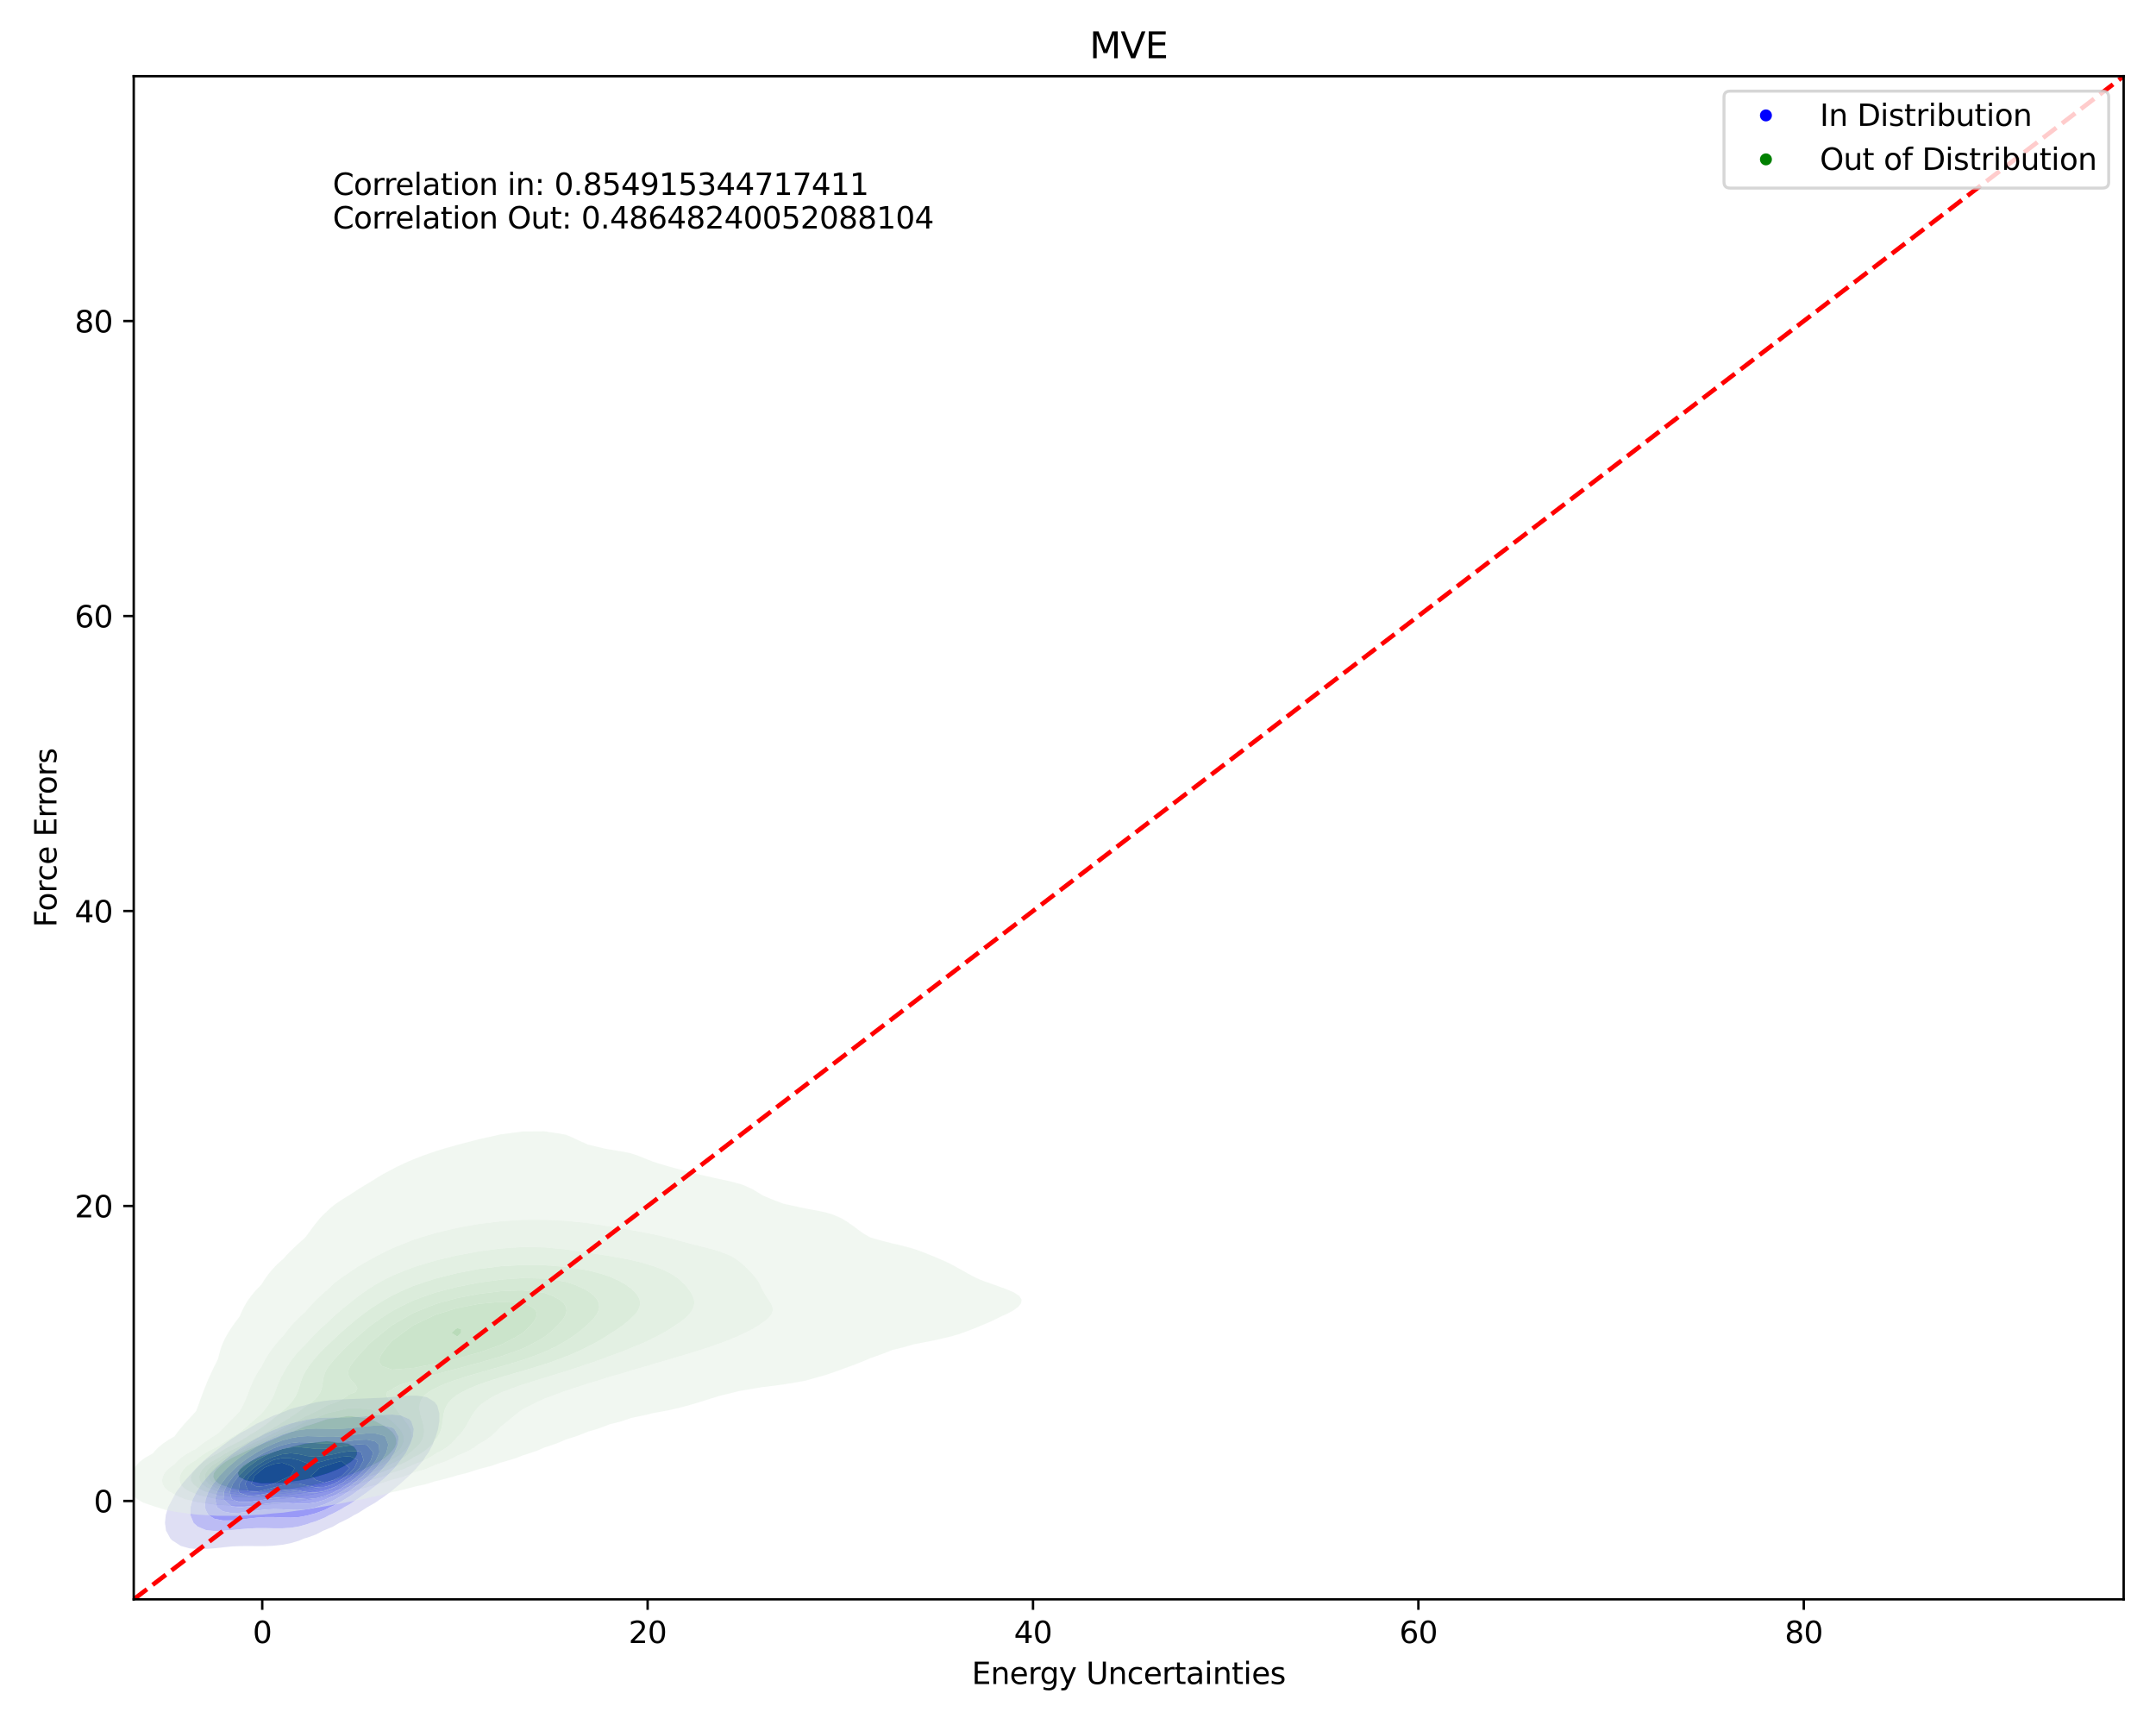 <?xml version="1.0" encoding="utf-8" standalone="no"?>
<!DOCTYPE svg PUBLIC "-//W3C//DTD SVG 1.1//EN"
  "http://www.w3.org/Graphics/SVG/1.1/DTD/svg11.dtd">
<svg xmlns:xlink="http://www.w3.org/1999/xlink" width="720pt" height="576pt" viewBox="0 0 720 576" xmlns="http://www.w3.org/2000/svg" version="1.1">
 <defs>
  <style type="text/css">*{stroke-linejoin: round; stroke-linecap: butt}</style>
 </defs>
 <g id="figure_1">
  <g id="patch_1">
   <path d="M 0 576 
L 720 576 
L 720 0 
L 0 0 
z
" style="fill: #ffffff"/>
  </g>
  <g id="axes_1">
   <g id="patch_2">
    <path d="M 44.66 534.04 
L 709.2 534.04 
L 709.2 25.44 
L 44.66 25.44 
z
" style="fill: #ffffff"/>
   </g>
   <g id="QuadContourSet_1">
    <path d="M 63.159 516.993 
L 65.984 517.264 
L 68.809 517.215 
L 71.634 516.985 
L 74.459 516.676 
L 77.283 516.386 
L 77.682 516.362 
L 80.108 516.269 
L 82.933 516.244 
L 85.758 516.269 
L 88.583 516.265 
L 91.408 516.14 
L 94.233 515.83 
L 97.058 515.294 
L 99.882 514.446 
L 101.503 513.747 
L 102.707 513.408 
L 105.532 512.379 
L 107.889 511.132 
L 108.357 510.958 
L 111.182 509.762 
L 113.306 508.517 
L 114.007 508.206 
L 116.832 506.778 
L 118.252 505.902 
L 119.657 505.199 
L 122.482 503.39 
L 122.639 503.287 
L 125.306 501.774 
L 126.875 500.672 
L 128.131 499.851 
L 130.497 498.057 
L 130.956 497.708 
L 133.697 495.442 
L 133.781 495.368 
L 136.571 492.827 
L 136.606 492.79 
L 139.141 490.213 
L 139.431 489.837 
L 141.363 487.598 
L 142.256 486.152 
L 143.115 484.983 
L 144.501 482.368 
L 145.081 480.692 
L 145.513 479.753 
L 146.318 477.138 
L 146.718 474.523 
L 146.719 471.908 
L 146.016 469.293 
L 145.081 468.087 
L 142.787 466.678 
L 142.256 466.479 
L 139.431 466.047 
L 136.606 466.031 
L 133.781 466.21 
L 130.956 466.465 
L 128.503 466.678 
L 128.131 466.699 
L 125.306 466.826 
L 122.482 466.948 
L 119.657 467.064 
L 116.832 467.17 
L 114.007 467.286 
L 111.182 467.464 
L 108.357 467.765 
L 105.532 468.239 
L 102.707 468.955 
L 101.695 469.293 
L 99.882 469.679 
L 97.058 470.471 
L 94.233 471.616 
L 93.627 471.908 
L 91.408 472.652 
L 88.583 473.985 
L 87.646 474.523 
L 85.758 475.337 
L 82.933 477.046 
L 82.794 477.138 
L 80.108 478.578 
L 78.435 479.753 
L 77.283 480.456 
L 74.735 482.368 
L 74.459 482.561 
L 71.634 484.748 
L 71.352 484.983 
L 68.809 487.106 
L 68.256 487.598 
L 65.984 489.77 
L 65.522 490.213 
L 63.159 492.815 
L 63.147 492.827 
L 60.865 495.442 
L 60.334 496.251 
L 58.924 498.057 
L 57.509 500.672 
L 57.509 500.672 
L 56.133 503.287 
L 55.358 505.902 
L 55.091 508.517 
L 55.458 511.132 
L 56.908 513.747 
L 57.509 514.343 
L 60.334 516.175 
L 60.934 516.362 
z
M 70.671 511.132 
L 68.809 510.928 
L 65.984 509.736 
L 64.64 508.517 
L 63.571 505.902 
L 63.62 503.287 
L 64.329 500.672 
L 65.668 498.057 
L 65.984 497.616 
L 67.324 495.442 
L 68.809 493.688 
L 69.477 492.827 
L 71.634 490.615 
L 72.018 490.213 
L 74.459 487.997 
L 74.919 487.598 
L 77.283 485.674 
L 78.234 484.983 
L 80.108 483.603 
L 82.111 482.368 
L 82.933 481.816 
L 85.758 480.19 
L 86.671 479.753 
L 88.583 478.675 
L 91.408 477.455 
L 92.299 477.138 
L 94.233 476.264 
L 97.058 475.309 
L 99.882 474.613 
L 100.385 474.523 
L 102.707 473.956 
L 105.532 473.555 
L 108.357 473.38 
L 111.182 473.343 
L 114.007 473.327 
L 116.832 473.25 
L 119.657 473.091 
L 122.482 472.868 
L 125.306 472.624 
L 128.131 472.416 
L 130.956 472.336 
L 133.781 472.594 
L 136.606 473.817 
L 137.339 474.523 
L 138.198 477.138 
L 137.924 479.753 
L 136.971 482.368 
L 136.606 482.997 
L 135.673 484.983 
L 133.793 487.598 
L 133.781 487.612 
L 131.748 490.213 
L 130.956 491.011 
L 129.229 492.827 
L 128.131 493.815 
L 126.287 495.442 
L 125.306 496.242 
L 122.894 498.057 
L 122.482 498.367 
L 119.657 500.352 
L 119.153 500.672 
L 116.832 502.253 
L 114.95 503.287 
L 114.007 503.885 
L 111.182 505.397 
L 110.019 505.902 
L 108.357 506.798 
L 105.532 507.947 
L 103.652 508.517 
L 102.707 508.9 
L 99.882 509.685 
L 97.058 510.138 
L 94.233 510.324 
L 91.408 510.317 
L 88.583 510.249 
L 85.758 510.255 
L 82.933 510.393 
L 80.108 510.632 
L 77.283 510.904 
L 74.459 511.132 
L 74.459 511.132 
L 71.634 511.231 
z
" clip-path="url(#p66290379be)" style="fill: #dfdff4"/>
    <path d="M 71.634 511.231 
L 74.459 511.132 
L 74.459 511.132 
L 77.283 510.904 
L 80.108 510.632 
L 82.933 510.393 
L 85.758 510.255 
L 88.583 510.249 
L 91.408 510.317 
L 94.233 510.324 
L 97.058 510.138 
L 99.882 509.685 
L 102.707 508.9 
L 103.652 508.517 
L 105.532 507.947 
L 108.357 506.798 
L 110.019 505.902 
L 111.182 505.397 
L 114.007 503.885 
L 114.95 503.287 
L 116.832 502.253 
L 119.153 500.672 
L 119.657 500.352 
L 122.482 498.367 
L 122.894 498.057 
L 125.306 496.242 
L 126.287 495.442 
L 128.131 493.815 
L 129.229 492.827 
L 130.956 491.011 
L 131.748 490.213 
L 133.781 487.612 
L 133.793 487.598 
L 135.673 484.983 
L 136.606 482.997 
L 136.971 482.368 
L 137.924 479.753 
L 138.198 477.138 
L 137.339 474.523 
L 136.606 473.817 
L 133.781 472.594 
L 130.956 472.336 
L 128.131 472.416 
L 125.306 472.624 
L 122.482 472.868 
L 119.657 473.091 
L 116.832 473.25 
L 114.007 473.327 
L 111.182 473.343 
L 108.357 473.38 
L 105.532 473.555 
L 102.707 473.956 
L 100.385 474.523 
L 99.882 474.613 
L 97.058 475.309 
L 94.233 476.264 
L 92.299 477.138 
L 91.408 477.455 
L 88.583 478.675 
L 86.671 479.753 
L 85.758 480.19 
L 82.933 481.816 
L 82.111 482.368 
L 80.108 483.603 
L 78.234 484.983 
L 77.283 485.674 
L 74.919 487.598 
L 74.459 487.997 
L 72.018 490.213 
L 71.634 490.615 
L 69.477 492.827 
L 68.809 493.688 
L 67.324 495.442 
L 65.984 497.616 
L 65.668 498.057 
L 64.329 500.672 
L 63.62 503.287 
L 63.571 505.902 
L 64.64 508.517 
L 65.984 509.736 
L 68.809 510.928 
L 70.671 511.132 
z
M 69.613 505.902 
L 68.809 504.425 
L 68.399 503.287 
L 68.644 500.672 
L 68.809 500.296 
L 69.618 498.057 
L 71.218 495.442 
L 71.634 494.942 
L 73.266 492.827 
L 74.459 491.613 
L 75.826 490.213 
L 77.283 488.928 
L 78.887 487.598 
L 80.108 486.649 
L 82.548 484.983 
L 82.933 484.716 
L 85.758 482.966 
L 86.918 482.368 
L 88.583 481.429 
L 91.408 480.165 
L 92.544 479.753 
L 94.233 479.031 
L 97.058 478.141 
L 99.882 477.524 
L 102.707 477.151 
L 103.01 477.138 
L 105.532 477.01 
L 108.357 477.064 
L 111.182 477.138 
L 111.182 477.138 
L 111.182 477.138 
L 114.007 477.09 
L 116.832 476.887 
L 119.657 476.574 
L 122.482 476.245 
L 125.306 476.014 
L 128.131 476.041 
L 130.956 476.682 
L 131.728 477.138 
L 133.185 479.753 
L 132.872 482.368 
L 131.788 484.983 
L 130.956 486.211 
L 130.144 487.598 
L 128.131 490.022 
L 127.986 490.213 
L 125.454 492.827 
L 125.306 492.959 
L 122.482 495.431 
L 122.468 495.442 
L 119.657 497.648 
L 119.078 498.057 
L 116.832 499.64 
L 115.098 500.672 
L 114.007 501.37 
L 111.182 502.868 
L 110.219 503.287 
L 108.357 504.223 
L 105.532 505.269 
L 103.147 505.902 
L 102.707 506.046 
L 99.882 506.573 
L 97.058 506.756 
L 94.233 506.696 
L 91.408 506.572 
L 88.583 506.572 
L 85.758 506.765 
L 82.933 507.091 
L 80.108 507.438 
L 77.283 507.692 
L 74.459 507.705 
L 71.634 507.147 
z
" clip-path="url(#p66290379be)" style="fill: #bcbcf5"/>
    <path d="M 71.634 507.147 
L 74.459 507.705 
L 77.283 507.692 
L 80.108 507.438 
L 82.933 507.091 
L 85.758 506.765 
L 88.583 506.572 
L 91.408 506.572 
L 94.233 506.696 
L 97.058 506.756 
L 99.882 506.573 
L 102.707 506.046 
L 103.147 505.902 
L 105.532 505.269 
L 108.357 504.223 
L 110.219 503.287 
L 111.182 502.868 
L 114.007 501.37 
L 115.098 500.672 
L 116.832 499.64 
L 119.078 498.057 
L 119.657 497.648 
L 122.468 495.442 
L 122.482 495.431 
L 125.306 492.959 
L 125.454 492.827 
L 127.986 490.213 
L 128.131 490.022 
L 130.144 487.598 
L 130.956 486.211 
L 131.788 484.983 
L 132.872 482.368 
L 133.185 479.753 
L 131.728 477.138 
L 130.956 476.682 
L 128.131 476.041 
L 125.306 476.014 
L 122.482 476.245 
L 119.657 476.574 
L 116.832 476.887 
L 114.007 477.09 
L 111.182 477.138 
L 111.182 477.138 
L 111.182 477.138 
L 108.357 477.064 
L 105.532 477.01 
L 103.01 477.138 
L 102.707 477.151 
L 99.882 477.524 
L 97.058 478.141 
L 94.233 479.031 
L 92.544 479.753 
L 91.408 480.165 
L 88.583 481.429 
L 86.918 482.368 
L 85.758 482.966 
L 82.933 484.716 
L 82.548 484.983 
L 80.108 486.649 
L 78.887 487.598 
L 77.283 488.928 
L 75.826 490.213 
L 74.459 491.613 
L 73.266 492.827 
L 71.634 494.942 
L 71.218 495.442 
L 69.618 498.057 
L 68.809 500.296 
L 68.644 500.672 
L 68.399 503.287 
L 68.809 504.425 
L 69.613 505.902 
z
M 72.475 503.287 
L 71.806 500.672 
L 72.467 498.057 
L 73.893 495.442 
L 74.459 494.742 
L 75.92 492.827 
L 77.283 491.454 
L 78.529 490.213 
L 80.108 488.875 
L 81.738 487.598 
L 82.933 486.726 
L 85.698 484.983 
L 85.758 484.944 
L 88.583 483.351 
L 90.774 482.368 
L 91.408 482.058 
L 94.233 480.977 
L 97.058 480.206 
L 99.653 479.753 
L 99.882 479.707 
L 102.707 479.524 
L 105.532 479.614 
L 107.965 479.753 
L 108.357 479.775 
L 111.182 479.797 
L 111.921 479.753 
L 114.007 479.62 
L 116.832 479.282 
L 119.657 478.907 
L 122.482 478.63 
L 125.306 478.635 
L 128.131 479.363 
L 128.694 479.753 
L 129.695 482.368 
L 129.055 484.983 
L 128.131 486.549 
L 127.588 487.598 
L 125.565 490.213 
L 125.306 490.476 
L 123.053 492.827 
L 122.482 493.334 
L 120.005 495.442 
L 119.657 495.715 
L 116.832 497.758 
L 116.369 498.057 
L 114.007 499.57 
L 111.917 500.672 
L 111.182 501.087 
L 108.357 502.344 
L 105.532 503.287 
L 105.532 503.287 
L 102.707 503.938 
L 99.882 504.202 
L 97.058 504.153 
L 94.233 503.974 
L 91.408 503.909 
L 88.583 504.077 
L 85.758 504.422 
L 82.933 504.819 
L 80.108 505.142 
L 77.283 505.227 
L 74.459 504.692 
z
" clip-path="url(#p66290379be)" style="fill: #9999f7"/>
    <path d="M 74.459 504.692 
L 77.283 505.227 
L 80.108 505.142 
L 82.933 504.819 
L 85.758 504.422 
L 88.583 504.077 
L 91.408 503.909 
L 94.233 503.974 
L 97.058 504.153 
L 99.882 504.202 
L 102.707 503.938 
L 105.532 503.287 
L 105.532 503.287 
L 108.357 502.344 
L 111.182 501.087 
L 111.917 500.672 
L 114.007 499.57 
L 116.369 498.057 
L 116.832 497.758 
L 119.657 495.715 
L 120.005 495.442 
L 122.482 493.334 
L 123.053 492.827 
L 125.306 490.476 
L 125.565 490.213 
L 127.588 487.598 
L 128.131 486.549 
L 129.055 484.983 
L 129.695 482.368 
L 128.694 479.753 
L 128.131 479.363 
L 125.306 478.635 
L 122.482 478.63 
L 119.657 478.907 
L 116.832 479.282 
L 114.007 479.62 
L 111.921 479.753 
L 111.182 479.797 
L 108.357 479.775 
L 107.965 479.753 
L 105.532 479.614 
L 102.707 479.524 
L 99.882 479.707 
L 99.653 479.753 
L 97.058 480.206 
L 94.233 480.977 
L 91.408 482.058 
L 90.774 482.368 
L 88.583 483.351 
L 85.758 484.944 
L 85.698 484.983 
L 82.933 486.726 
L 81.738 487.598 
L 80.108 488.875 
L 78.529 490.213 
L 77.283 491.454 
L 75.92 492.827 
L 74.459 494.742 
L 73.893 495.442 
L 72.467 498.057 
L 71.806 500.672 
L 72.475 503.287 
z
M 74.606 500.672 
L 74.791 498.057 
L 76.023 495.442 
L 77.283 493.813 
L 78.017 492.827 
L 80.108 490.756 
L 80.673 490.213 
L 82.933 488.408 
L 84.052 487.598 
L 85.758 486.464 
L 88.385 484.983 
L 88.583 484.871 
L 91.408 483.561 
L 94.233 482.559 
L 95.039 482.368 
L 97.058 481.862 
L 99.882 481.559 
L 102.707 481.611 
L 105.532 481.848 
L 108.357 481.985 
L 111.182 481.872 
L 114.007 481.546 
L 116.832 481.138 
L 119.657 480.788 
L 122.482 480.677 
L 125.306 481.294 
L 126.559 482.368 
L 126.723 484.983 
L 125.574 487.598 
L 125.306 487.942 
L 123.652 490.213 
L 122.482 491.42 
L 121.12 492.827 
L 119.657 494.086 
L 117.979 495.442 
L 116.832 496.286 
L 114.096 498.057 
L 114.007 498.114 
L 111.182 499.622 
L 108.711 500.672 
L 108.357 500.831 
L 105.532 501.664 
L 102.707 502.098 
L 99.882 502.138 
L 97.058 501.92 
L 94.233 501.747 
L 91.408 501.835 
L 88.583 502.161 
L 85.758 502.598 
L 82.933 503.023 
L 80.108 503.287 
L 77.283 502.996 
z
" clip-path="url(#p66290379be)" style="fill: #7a7af9"/>
    <path d="M 77.283 502.996 
L 80.108 503.287 
L 82.933 503.023 
L 85.758 502.598 
L 88.583 502.161 
L 91.408 501.835 
L 94.233 501.747 
L 97.058 501.92 
L 99.882 502.138 
L 102.707 502.098 
L 105.532 501.664 
L 108.357 500.831 
L 108.711 500.672 
L 111.182 499.622 
L 114.007 498.114 
L 114.096 498.057 
L 116.832 496.286 
L 117.979 495.442 
L 119.657 494.086 
L 121.12 492.827 
L 122.482 491.42 
L 123.652 490.213 
L 125.306 487.942 
L 125.574 487.598 
L 126.723 484.983 
L 126.559 482.368 
L 125.306 481.294 
L 122.482 480.677 
L 119.657 480.788 
L 116.832 481.138 
L 114.007 481.546 
L 111.182 481.872 
L 108.357 481.985 
L 105.532 481.848 
L 102.707 481.611 
L 99.882 481.559 
L 97.058 481.862 
L 95.039 482.368 
L 94.233 482.559 
L 91.408 483.561 
L 88.583 484.871 
L 88.385 484.983 
L 85.758 486.464 
L 84.052 487.598 
L 82.933 488.408 
L 80.673 490.213 
L 80.108 490.756 
L 78.017 492.827 
L 77.283 493.813 
L 76.023 495.442 
L 74.791 498.057 
L 74.606 500.672 
z
M 77.487 500.672 
L 77.283 500.329 
L 76.744 498.057 
L 77.283 496.71 
L 77.752 495.442 
L 79.657 492.827 
L 80.108 492.38 
L 82.363 490.213 
L 82.933 489.757 
L 85.758 487.712 
L 85.937 487.598 
L 88.583 486.089 
L 90.93 484.983 
L 91.408 484.761 
L 94.233 483.842 
L 97.058 483.301 
L 99.882 483.19 
L 102.707 483.459 
L 105.532 483.766 
L 108.357 483.793 
L 111.182 483.522 
L 114.007 483.087 
L 116.832 482.622 
L 118.957 482.368 
L 119.657 482.287 
L 121.411 482.368 
L 122.482 482.464 
L 124.639 484.983 
L 123.855 487.598 
L 122.482 489.604 
L 122.082 490.213 
L 119.657 492.745 
L 119.576 492.827 
L 116.832 495.033 
L 116.274 495.442 
L 114.007 496.908 
L 111.921 498.057 
L 111.182 498.452 
L 108.357 499.548 
L 105.532 500.284 
L 102.707 500.568 
L 99.882 500.368 
L 97.058 500.022 
L 94.233 499.941 
L 91.408 500.198 
L 88.583 500.672 
L 88.583 500.672 
L 85.758 501.197 
L 82.933 501.581 
L 80.108 501.585 
z
" clip-path="url(#p66290379be)" style="fill: #5f5ffa"/>
    <path d="M 80.108 501.585 
L 82.933 501.581 
L 85.758 501.197 
L 88.583 500.672 
L 88.583 500.672 
L 91.408 500.198 
L 94.233 499.941 
L 97.058 500.022 
L 99.882 500.368 
L 102.707 500.568 
L 105.532 500.284 
L 108.357 499.548 
L 111.182 498.452 
L 111.921 498.057 
L 114.007 496.908 
L 116.274 495.442 
L 116.832 495.033 
L 119.576 492.827 
L 119.657 492.745 
L 122.082 490.213 
L 122.482 489.604 
L 123.855 487.598 
L 124.639 484.983 
L 122.482 482.464 
L 121.411 482.368 
L 119.657 482.287 
L 118.957 482.368 
L 116.832 482.622 
L 114.007 483.087 
L 111.182 483.522 
L 108.357 483.793 
L 105.532 483.766 
L 102.707 483.459 
L 99.882 483.19 
L 97.058 483.301 
L 94.233 483.842 
L 91.408 484.761 
L 90.93 484.983 
L 88.583 486.089 
L 85.937 487.598 
L 85.758 487.712 
L 82.933 489.757 
L 82.363 490.213 
L 80.108 492.38 
L 79.657 492.827 
L 77.752 495.442 
L 77.283 496.71 
L 76.744 498.057 
L 77.283 500.329 
L 77.487 500.672 
z
M 79.692 498.057 
L 79.99 495.442 
L 80.108 495.277 
L 81.829 492.827 
L 82.933 491.764 
L 84.636 490.213 
L 85.758 489.402 
L 88.583 487.598 
L 88.583 487.598 
L 91.408 486.403 
L 94.233 485.567 
L 97.058 485.225 
L 99.882 485.565 
L 102.707 486.185 
L 105.532 486.411 
L 108.357 486.149 
L 111.182 485.613 
L 113.965 484.983 
L 114.007 484.975 
L 116.832 484.553 
L 119.657 484.59 
L 120.658 484.983 
L 121.438 487.598 
L 120.018 490.213 
L 119.657 490.59 
L 117.46 492.827 
L 116.832 493.333 
L 114.007 495.396 
L 113.93 495.442 
L 111.182 496.801 
L 108.357 497.903 
L 107.522 498.057 
L 105.532 498.373 
L 102.707 498.265 
L 101.361 498.057 
L 99.882 497.701 
L 97.058 497.373 
L 94.233 497.612 
L 92.184 498.057 
L 91.408 498.187 
L 88.583 498.807 
L 85.758 499.33 
L 82.933 499.517 
L 80.108 498.558 
z
" clip-path="url(#p66290379be)" style="fill: #4545fb"/>
    <path d="M 80.108 498.558 
L 82.933 499.517 
L 85.758 499.33 
L 88.583 498.807 
L 91.408 498.187 
L 92.184 498.057 
L 94.233 497.612 
L 97.058 497.373 
L 99.882 497.701 
L 101.361 498.057 
L 102.707 498.265 
L 105.532 498.373 
L 107.522 498.057 
L 108.357 497.903 
L 111.182 496.801 
L 113.93 495.442 
L 114.007 495.396 
L 116.832 493.333 
L 117.46 492.827 
L 119.657 490.59 
L 120.018 490.213 
L 121.438 487.598 
L 120.658 484.983 
L 119.657 484.59 
L 116.832 484.553 
L 114.007 484.975 
L 113.965 484.983 
L 111.182 485.613 
L 108.357 486.149 
L 105.532 486.411 
L 102.707 486.185 
L 99.882 485.565 
L 97.058 485.225 
L 94.233 485.567 
L 91.408 486.403 
L 88.583 487.598 
L 88.583 487.598 
L 85.758 489.402 
L 84.636 490.213 
L 82.933 491.764 
L 81.829 492.827 
L 80.108 495.277 
L 79.99 495.442 
L 79.692 498.057 
z
M 84.092 498.057 
L 82.933 497.946 
L 81.844 495.442 
L 82.933 493.546 
L 83.356 492.827 
L 85.758 490.649 
L 86.288 490.213 
L 88.583 488.858 
L 91.101 487.598 
L 91.408 487.468 
L 94.233 486.882 
L 97.058 486.928 
L 99.882 487.598 
L 99.882 487.598 
L 102.707 488.634 
L 105.532 488.498 
L 108.357 487.787 
L 108.884 487.598 
L 111.182 487.056 
L 114.007 486.456 
L 116.832 486.216 
L 119.532 487.598 
L 118.329 490.213 
L 116.832 491.794 
L 115.79 492.827 
L 114.007 494.055 
L 111.702 495.442 
L 111.182 495.699 
L 108.357 496.485 
L 105.532 496.647 
L 102.707 496.067 
L 100.068 495.442 
L 99.882 495.361 
L 97.058 495.368 
L 96.846 495.442 
L 94.233 495.944 
L 91.408 496.706 
L 88.583 497.48 
L 86.013 498.057 
L 85.758 498.102 
z
" clip-path="url(#p66290379be)" style="fill: #2c2cfd"/>
    <path d="M 85.758 498.102 
L 86.013 498.057 
L 88.583 497.48 
L 91.408 496.706 
L 94.233 495.944 
L 96.846 495.442 
L 97.058 495.368 
L 99.882 495.361 
L 100.068 495.442 
L 102.707 496.067 
L 105.532 496.647 
L 108.357 496.485 
L 111.182 495.699 
L 111.702 495.442 
L 114.007 494.055 
L 115.79 492.827 
L 116.832 491.794 
L 118.329 490.213 
L 119.532 487.598 
L 116.832 486.216 
L 114.007 486.456 
L 111.182 487.056 
L 108.884 487.598 
L 108.357 487.787 
L 105.532 488.498 
L 102.707 488.634 
L 99.882 487.598 
L 99.882 487.598 
L 97.058 486.928 
L 94.233 486.882 
L 91.408 487.468 
L 91.101 487.598 
L 88.583 488.858 
L 86.288 490.213 
L 85.758 490.649 
L 83.356 492.827 
L 82.933 493.546 
L 81.844 495.442 
L 82.933 497.946 
L 84.092 498.057 
z
M 83.925 495.442 
L 84.979 492.827 
L 85.758 492.121 
L 88.073 490.213 
L 88.583 489.911 
L 91.408 488.84 
L 94.233 488.398 
L 97.058 489.395 
L 98.409 490.213 
L 97.058 492.827 
L 97.058 492.827 
L 94.233 494.094 
L 91.436 495.442 
L 91.408 495.45 
L 88.583 496.178 
L 85.758 496.424 
z
M 103.777 492.827 
L 105.532 491.303 
L 106.611 490.213 
L 108.357 489.618 
L 111.182 488.644 
L 114.007 487.823 
L 116.765 490.213 
L 114.163 492.827 
L 114.007 492.935 
L 111.182 494.239 
L 108.357 495.088 
L 105.532 494.23 
z
" clip-path="url(#p66290379be)" style="fill: #1b1bfe"/>
    <path d="M 85.758 496.424 
L 88.583 496.178 
L 91.408 495.45 
L 91.436 495.442 
L 94.233 494.094 
L 97.058 492.827 
L 97.058 492.827 
L 98.409 490.213 
L 97.058 489.395 
L 94.233 488.398 
L 91.408 488.84 
L 88.583 489.911 
L 88.073 490.213 
L 85.758 492.121 
L 84.979 492.827 
L 83.925 495.442 
z
M 105.532 494.23 
L 108.357 495.088 
L 111.182 494.239 
L 114.007 492.935 
L 114.163 492.827 
L 116.765 490.213 
L 114.007 487.823 
L 111.182 488.644 
L 108.357 489.618 
L 106.611 490.213 
L 105.532 491.303 
L 103.777 492.827 
z
" clip-path="url(#p66290379be)" style="fill: #0909ff"/>
   </g>
   <g id="QuadContourSet_2">
    <path d="M 65.506 505.729 
L 72.772 506.159 
L 80.038 506.147 
L 87.304 505.76 
L 90.658 505.396 
L 94.57 505.091 
L 101.161 504.164 
L 101.836 504.082 
L 108.772 502.933 
L 109.102 502.877 
L 115.488 501.701 
L 116.368 501.512 
L 121.682 500.469 
L 123.634 499.984 
L 127.297 499.238 
L 130.9 498.263 
L 132.134 498.006 
L 137.217 496.774 
L 138.166 496.485 
L 142.374 495.543 
L 145.432 494.585 
L 146.64 494.311 
L 151.339 493.08 
L 152.698 492.618 
L 155.917 491.848 
L 159.721 490.616 
L 159.964 490.528 
L 164.428 489.385 
L 167.231 488.378 
L 168.081 488.153 
L 172.194 486.921 
L 174.497 486.002 
L 175.556 485.69 
L 179.225 484.458 
L 181.763 483.361 
L 182.2 483.227 
L 185.866 481.995 
L 188.775 480.763 
L 189.029 480.648 
L 192.591 479.532 
L 195.72 478.3 
L 196.295 478.047 
L 199.7 477.068 
L 203.009 475.837 
L 203.561 475.6 
L 207.492 474.605 
L 210.827 473.457 
L 211.31 473.374 
L 217.039 472.142 
L 218.093 471.843 
L 223.312 470.91 
L 225.359 470.437 
L 228.416 469.679 
L 232.625 468.478 
L 232.718 468.447 
L 236.708 467.215 
L 239.891 466.219 
L 240.774 465.984 
L 245.78 464.752 
L 247.157 464.415 
L 252.568 463.52 
L 254.423 463.198 
L 261.689 462.289 
L 261.689 462.289 
L 268.808 461.057 
L 268.956 461.031 
L 273.197 459.826 
L 276.222 458.977 
L 277.317 458.594 
L 280.743 457.362 
L 283.488 456.361 
L 284.142 456.131 
L 287.369 454.899 
L 290.289 453.667 
L 290.754 453.467 
L 293.753 452.436 
L 296.921 451.204 
L 298.02 450.779 
L 301.294 449.973 
L 305.286 448.852 
L 305.924 448.741 
L 312.154 447.509 
L 312.552 447.422 
L 317.445 446.278 
L 319.818 445.617 
L 321.453 445.046 
L 324.806 443.814 
L 327.084 442.864 
L 327.769 442.583 
L 330.711 441.351 
L 333.269 440.12 
L 334.35 439.539 
L 335.904 438.888 
L 338.278 437.656 
L 339.981 436.425 
L 340.98 435.193 
L 341.165 433.961 
L 340.385 432.73 
L 338.516 431.498 
L 335.56 430.267 
L 334.35 429.861 
L 332.093 429.035 
L 328.644 427.803 
L 327.084 427.197 
L 325.709 426.572 
L 323.376 425.34 
L 321.204 424.108 
L 319.818 423.362 
L 319.017 422.877 
L 316.649 421.645 
L 313.861 420.414 
L 312.552 419.864 
L 310.909 419.182 
L 307.84 417.95 
L 305.286 417.064 
L 304.219 416.719 
L 299.359 415.487 
L 298.02 415.209 
L 294.317 414.255 
L 290.754 413.252 
L 290.279 413.024 
L 288.226 411.792 
L 286.515 410.56 
L 284.867 409.329 
L 283.488 408.374 
L 283.131 408.097 
L 281.166 406.866 
L 278.323 405.634 
L 276.222 404.969 
L 273.733 404.402 
L 268.956 403.528 
L 267.301 403.171 
L 261.689 401.948 
L 261.662 401.939 
L 258.365 400.707 
L 255.409 399.476 
L 254.423 398.99 
L 253.227 398.244 
L 251.158 397.013 
L 248.412 395.781 
L 247.157 395.347 
L 244.192 394.549 
L 239.891 393.6 
L 238.535 393.318 
L 233.066 392.086 
L 232.625 391.976 
L 228.362 390.854 
L 225.359 390.051 
L 223.755 389.623 
L 219.537 388.391 
L 218.093 387.886 
L 216.186 387.16 
L 213.141 385.928 
L 210.827 385.14 
L 208.834 384.696 
L 203.561 383.834 
L 201.664 383.465 
L 196.507 382.233 
L 196.295 382.162 
L 193.642 381.001 
L 191.055 379.77 
L 189.029 378.919 
L 186.988 378.538 
L 181.763 377.765 
L 174.497 377.809 
L 169.166 378.538 
L 167.231 378.78 
L 162.853 379.77 
L 159.964 380.386 
L 157.629 381.001 
L 152.977 382.233 
L 152.698 382.302 
L 148.552 383.465 
L 145.432 384.424 
L 144.638 384.696 
L 141.09 385.928 
L 138.166 387.077 
L 137.975 387.16 
L 135.086 388.391 
L 132.531 389.623 
L 130.9 390.464 
L 130.145 390.854 
L 127.861 392.086 
L 125.804 393.318 
L 123.881 394.549 
L 123.634 394.707 
L 121.791 395.781 
L 119.809 397.013 
L 117.902 398.244 
L 116.368 399.255 
L 115.988 399.476 
L 113.961 400.707 
L 112.155 401.939 
L 110.585 403.171 
L 109.268 404.402 
L 109.102 404.577 
L 107.94 405.634 
L 106.781 406.866 
L 105.763 408.097 
L 104.824 409.329 
L 103.913 410.56 
L 102.999 411.792 
L 102.061 413.024 
L 101.836 413.299 
L 100.772 414.255 
L 99.4 415.487 
L 98.071 416.719 
L 96.805 417.95 
L 95.625 419.182 
L 94.57 420.391 
L 94.542 420.414 
L 93.105 421.645 
L 91.848 422.877 
L 90.733 424.108 
L 89.73 425.34 
L 88.82 426.572 
L 87.995 427.803 
L 87.304 428.93 
L 87.203 429.035 
L 85.992 430.267 
L 84.87 431.498 
L 83.857 432.73 
L 82.961 433.961 
L 82.174 435.193 
L 81.483 436.425 
L 80.872 437.656 
L 80.324 438.888 
L 80.038 439.561 
L 79.621 440.12 
L 78.702 441.351 
L 77.82 442.583 
L 76.979 443.814 
L 76.194 445.046 
L 75.481 446.278 
L 74.851 447.509 
L 74.308 448.741 
L 73.848 449.973 
L 73.458 451.204 
L 73.121 452.436 
L 72.82 453.667 
L 72.772 453.867 
L 72.245 454.899 
L 71.627 456.131 
L 71.026 457.362 
L 70.442 458.594 
L 69.88 459.826 
L 69.342 461.057 
L 68.827 462.289 
L 68.335 463.52 
L 67.863 464.752 
L 67.407 465.984 
L 66.961 467.215 
L 66.516 468.447 
L 66.066 469.679 
L 65.606 470.91 
L 65.506 471.155 
L 64.618 472.142 
L 63.488 473.374 
L 62.366 474.605 
L 61.269 475.837 
L 60.217 477.068 
L 59.229 478.3 
L 58.317 479.532 
L 58.239 479.628 
L 56.304 480.763 
L 54.478 481.995 
L 52.96 483.227 
L 51.73 484.458 
L 50.973 485.36 
L 50.346 485.69 
L 48.199 486.921 
L 46.616 488.153 
L 45.466 489.385 
L 44.642 490.616 
L 44.064 491.848 
L 43.707 492.977 
L 43.616 493.08 
L 42.944 494.311 
L 42.759 495.543 
L 43.072 496.774 
L 43.707 497.663 
L 43.806 498.006 
L 44.457 499.238 
L 45.638 500.469 
L 47.732 501.701 
L 50.973 502.812 
L 51.26 502.933 
L 55.299 504.164 
L 58.239 504.767 
L 62.913 505.396 
z
M 66.92 501.701 
L 65.506 501.469 
L 61.471 500.469 
L 58.622 499.238 
L 58.239 498.983 
L 56.371 498.006 
L 54.984 496.774 
L 54.301 495.543 
L 54.12 494.311 
L 54.349 493.08 
L 54.97 491.848 
L 56.021 490.616 
L 57.593 489.385 
L 58.239 488.98 
L 58.937 488.153 
L 60.239 486.921 
L 61.934 485.69 
L 64.105 484.458 
L 65.506 483.754 
L 66.143 483.227 
L 67.69 481.995 
L 69.443 480.763 
L 71.378 479.532 
L 72.772 478.669 
L 73.155 478.3 
L 74.343 477.068 
L 75.553 475.837 
L 76.777 474.605 
L 78.004 473.374 
L 79.21 472.142 
L 80.038 471.239 
L 80.242 470.91 
L 80.909 469.679 
L 81.514 468.447 
L 82.058 467.215 
L 82.554 465.984 
L 83.024 464.752 
L 83.496 463.52 
L 83.994 462.289 
L 84.54 461.057 
L 85.149 459.826 
L 85.833 458.594 
L 86.604 457.362 
L 87.304 456.357 
L 87.413 456.131 
L 88.037 454.899 
L 88.717 453.667 
L 89.461 452.436 
L 90.277 451.204 
L 91.173 449.973 
L 92.155 448.741 
L 93.229 447.509 
L 94.401 446.278 
L 94.57 446.105 
L 95.337 445.046 
L 96.292 443.814 
L 97.327 442.583 
L 98.449 441.351 
L 99.67 440.12 
L 100.997 438.888 
L 101.836 438.145 
L 102.26 437.656 
L 103.337 436.425 
L 104.471 435.193 
L 105.669 433.961 
L 106.949 432.73 
L 108.335 431.498 
L 109.102 430.86 
L 109.687 430.267 
L 110.998 429.035 
L 112.465 427.803 
L 114.109 426.572 
L 115.962 425.34 
L 116.368 425.083 
L 117.754 424.108 
L 119.631 422.877 
L 121.689 421.645 
L 123.634 420.579 
L 123.939 420.414 
L 126.201 419.182 
L 128.635 417.95 
L 130.9 416.885 
L 131.299 416.719 
L 134.213 415.487 
L 137.36 414.255 
L 138.166 413.943 
L 141.063 413.024 
L 145.169 411.792 
L 145.432 411.712 
L 150.257 410.56 
L 152.698 409.985 
L 156.39 409.329 
L 159.964 408.672 
L 164.739 408.097 
L 167.231 407.774 
L 174.497 407.325 
L 181.763 407.294 
L 189.029 407.632 
L 193.374 408.097 
L 196.295 408.4 
L 202.42 409.329 
L 203.561 409.511 
L 209.778 410.56 
L 210.827 410.748 
L 216.513 411.792 
L 218.093 412.096 
L 221.992 413.024 
L 225.359 413.858 
L 226.753 414.255 
L 231.376 415.487 
L 232.625 415.805 
L 236.291 416.719 
L 239.891 417.732 
L 240.571 417.95 
L 243.67 419.182 
L 245.842 420.414 
L 247.157 421.432 
L 247.431 421.645 
L 248.811 422.877 
L 250.064 424.108 
L 251.24 425.34 
L 252.303 426.572 
L 253.192 427.803 
L 253.883 429.035 
L 254.423 430.267 
L 254.423 430.267 
L 255.077 431.498 
L 255.809 432.73 
L 256.632 433.961 
L 257.43 435.193 
L 257.983 436.425 
L 258.08 437.656 
L 257.617 438.888 
L 256.603 440.12 
L 255.095 441.351 
L 254.423 441.774 
L 253.322 442.583 
L 251.26 443.814 
L 248.83 445.046 
L 247.157 445.783 
L 246.14 446.278 
L 243.227 447.509 
L 239.891 448.727 
L 239.857 448.741 
L 236.404 449.973 
L 232.625 451.141 
L 232.439 451.204 
L 228.547 452.436 
L 225.359 453.335 
L 224.313 453.667 
L 220.163 454.899 
L 218.093 455.469 
L 215.978 456.131 
L 211.687 457.362 
L 210.827 457.6 
L 207.681 458.594 
L 203.561 459.758 
L 203.354 459.826 
L 199.514 461.057 
L 196.295 461.994 
L 195.415 462.289 
L 191.699 463.52 
L 189.029 464.362 
L 187.957 464.752 
L 184.664 465.984 
L 181.763 467.049 
L 181.386 467.215 
L 178.82 468.447 
L 176.34 469.679 
L 174.497 470.627 
L 174.087 470.91 
L 172.481 472.142 
L 170.968 473.374 
L 169.478 474.605 
L 167.934 475.837 
L 167.231 476.363 
L 166.615 477.068 
L 165.439 478.3 
L 164.064 479.532 
L 162.379 480.763 
L 160.24 481.995 
L 159.964 482.13 
L 158.513 483.227 
L 156.445 484.458 
L 153.692 485.69 
L 152.698 486.06 
L 151.181 486.921 
L 148.391 488.153 
L 145.432 489.129 
L 144.911 489.385 
L 141.974 490.616 
L 138.166 491.738 
L 137.908 491.848 
L 134.645 493.08 
L 130.9 494.072 
L 130.25 494.311 
L 126.31 495.543 
L 123.634 496.183 
L 121.712 496.774 
L 116.368 497.99 
L 116.306 498.006 
L 111.176 499.238 
L 109.102 499.649 
L 104.706 500.469 
L 101.836 500.969 
L 96.145 501.701 
L 94.57 501.923 
L 87.304 502.568 
L 80.038 502.755 
L 72.772 502.49 
z
" clip-path="url(#p66290379be)" style="fill: #e4f0e4; fill-opacity: 0.5"/>
    <path d="M 72.772 502.49 
L 80.038 502.755 
L 87.304 502.568 
L 94.57 501.923 
L 96.145 501.701 
L 101.836 500.969 
L 104.706 500.469 
L 109.102 499.649 
L 111.176 499.238 
L 116.306 498.006 
L 116.368 497.99 
L 121.712 496.774 
L 123.634 496.183 
L 126.31 495.543 
L 130.25 494.311 
L 130.9 494.072 
L 134.645 493.08 
L 137.908 491.848 
L 138.166 491.738 
L 141.974 490.616 
L 144.911 489.385 
L 145.432 489.129 
L 148.391 488.153 
L 151.181 486.921 
L 152.698 486.06 
L 153.692 485.69 
L 156.445 484.458 
L 158.513 483.227 
L 159.964 482.13 
L 160.24 481.995 
L 162.379 480.763 
L 164.064 479.532 
L 165.439 478.3 
L 166.615 477.068 
L 167.231 476.363 
L 167.934 475.837 
L 169.478 474.605 
L 170.968 473.374 
L 172.481 472.142 
L 174.087 470.91 
L 174.497 470.627 
L 176.34 469.679 
L 178.82 468.447 
L 181.386 467.215 
L 181.763 467.049 
L 184.664 465.984 
L 187.957 464.752 
L 189.029 464.362 
L 191.699 463.52 
L 195.415 462.289 
L 196.295 461.994 
L 199.514 461.057 
L 203.354 459.826 
L 203.561 459.758 
L 207.681 458.594 
L 210.827 457.6 
L 211.687 457.362 
L 215.978 456.131 
L 218.093 455.469 
L 220.163 454.899 
L 224.313 453.667 
L 225.359 453.335 
L 228.547 452.436 
L 232.439 451.204 
L 232.625 451.141 
L 236.404 449.973 
L 239.857 448.741 
L 239.891 448.727 
L 243.227 447.509 
L 246.14 446.278 
L 247.157 445.783 
L 248.83 445.046 
L 251.26 443.814 
L 253.322 442.583 
L 254.423 441.774 
L 255.095 441.351 
L 256.603 440.12 
L 257.617 438.888 
L 258.08 437.656 
L 257.983 436.425 
L 257.43 435.193 
L 256.632 433.961 
L 255.809 432.73 
L 255.077 431.498 
L 254.423 430.267 
L 254.423 430.267 
L 253.883 429.035 
L 253.192 427.803 
L 252.303 426.572 
L 251.24 425.34 
L 250.064 424.108 
L 248.811 422.877 
L 247.431 421.645 
L 247.157 421.432 
L 245.842 420.414 
L 243.67 419.182 
L 240.571 417.95 
L 239.891 417.732 
L 236.291 416.719 
L 232.625 415.805 
L 231.376 415.487 
L 226.753 414.255 
L 225.359 413.858 
L 221.992 413.024 
L 218.093 412.096 
L 216.513 411.792 
L 210.827 410.748 
L 209.778 410.56 
L 203.561 409.511 
L 202.42 409.329 
L 196.295 408.4 
L 193.374 408.097 
L 189.029 407.632 
L 181.763 407.294 
L 174.497 407.325 
L 167.231 407.774 
L 164.739 408.097 
L 159.964 408.672 
L 156.39 409.329 
L 152.698 409.985 
L 150.257 410.56 
L 145.432 411.712 
L 145.169 411.792 
L 141.063 413.024 
L 138.166 413.943 
L 137.36 414.255 
L 134.213 415.487 
L 131.299 416.719 
L 130.9 416.885 
L 128.635 417.95 
L 126.201 419.182 
L 123.939 420.414 
L 123.634 420.579 
L 121.689 421.645 
L 119.631 422.877 
L 117.754 424.108 
L 116.368 425.083 
L 115.962 425.34 
L 114.109 426.572 
L 112.465 427.803 
L 110.998 429.035 
L 109.687 430.267 
L 109.102 430.86 
L 108.335 431.498 
L 106.949 432.73 
L 105.669 433.961 
L 104.471 435.193 
L 103.337 436.425 
L 102.26 437.656 
L 101.836 438.145 
L 100.997 438.888 
L 99.67 440.12 
L 98.449 441.351 
L 97.327 442.583 
L 96.292 443.814 
L 95.337 445.046 
L 94.57 446.105 
L 94.401 446.278 
L 93.229 447.509 
L 92.155 448.741 
L 91.173 449.973 
L 90.277 451.204 
L 89.461 452.436 
L 88.717 453.667 
L 88.037 454.899 
L 87.413 456.131 
L 87.304 456.357 
L 86.604 457.362 
L 85.833 458.594 
L 85.149 459.826 
L 84.54 461.057 
L 83.994 462.289 
L 83.496 463.52 
L 83.024 464.752 
L 82.554 465.984 
L 82.058 467.215 
L 81.514 468.447 
L 80.909 469.679 
L 80.242 470.91 
L 80.038 471.239 
L 79.21 472.142 
L 78.004 473.374 
L 76.777 474.605 
L 75.553 475.837 
L 74.343 477.068 
L 73.155 478.3 
L 72.772 478.669 
L 71.378 479.532 
L 69.443 480.763 
L 67.69 481.995 
L 66.143 483.227 
L 65.506 483.754 
L 64.105 484.458 
L 61.934 485.69 
L 60.239 486.921 
L 58.937 488.153 
L 58.239 488.98 
L 57.593 489.385 
L 56.021 490.616 
L 54.97 491.848 
L 54.349 493.08 
L 54.12 494.311 
L 54.301 495.543 
L 54.984 496.774 
L 56.371 498.006 
L 58.239 498.983 
L 58.622 499.238 
L 61.471 500.469 
L 65.506 501.469 
L 66.92 501.701 
z
M 72.244 500.469 
L 66.487 499.238 
L 65.506 498.899 
L 63.199 498.006 
L 61.288 496.774 
L 60.308 495.543 
L 59.936 494.311 
L 60.012 493.08 
L 60.467 491.848 
L 61.299 490.616 
L 62.554 489.385 
L 64.325 488.153 
L 65.506 487.494 
L 66.159 486.921 
L 67.788 485.69 
L 69.807 484.458 
L 72.261 483.227 
L 72.772 482.972 
L 74.167 481.995 
L 76.027 480.763 
L 78.013 479.532 
L 80.038 478.33 
L 80.077 478.3 
L 81.515 477.068 
L 82.941 475.837 
L 84.36 474.605 
L 85.771 473.374 
L 87.163 472.142 
L 87.304 472.003 
L 88.237 470.91 
L 89.194 469.679 
L 90.043 468.447 
L 90.768 467.215 
L 91.369 465.984 
L 91.875 464.752 
L 92.331 463.52 
L 92.79 462.289 
L 93.297 461.057 
L 93.885 459.826 
L 94.57 458.603 
L 94.574 458.594 
L 95.244 457.362 
L 95.983 456.131 
L 96.794 454.899 
L 97.685 453.667 
L 98.661 452.436 
L 99.733 451.204 
L 100.91 449.973 
L 101.836 449.072 
L 102.136 448.741 
L 103.257 447.509 
L 104.414 446.278 
L 105.619 445.046 
L 106.884 443.814 
L 108.223 442.583 
L 109.102 441.811 
L 109.563 441.351 
L 110.83 440.12 
L 112.171 438.888 
L 113.595 437.656 
L 115.109 436.425 
L 116.368 435.45 
L 116.679 435.193 
L 118.176 433.961 
L 119.751 432.73 
L 121.436 431.498 
L 123.269 430.267 
L 123.634 430.03 
L 125.234 429.035 
L 127.39 427.803 
L 129.774 426.572 
L 130.9 426.022 
L 132.492 425.34 
L 135.547 424.108 
L 138.166 423.13 
L 138.955 422.877 
L 142.92 421.645 
L 145.432 420.915 
L 147.456 420.414 
L 152.698 419.182 
L 152.698 419.182 
L 159.297 417.95 
L 159.964 417.828 
L 167.231 416.874 
L 169.693 416.719 
L 174.497 416.39 
L 181.763 416.494 
L 184.06 416.719 
L 189.029 417.192 
L 194.102 417.95 
L 196.295 418.254 
L 202.209 419.182 
L 203.561 419.392 
L 209.21 420.414 
L 210.827 420.749 
L 214.506 421.645 
L 218.093 422.73 
L 218.544 422.877 
L 221.742 424.108 
L 224.171 425.34 
L 225.359 426.108 
L 226.033 426.572 
L 227.522 427.803 
L 228.756 429.035 
L 229.804 430.267 
L 230.679 431.498 
L 231.351 432.73 
L 231.767 433.961 
L 231.875 435.193 
L 231.637 436.425 
L 231.045 437.656 
L 230.11 438.888 
L 228.857 440.12 
L 227.312 441.351 
L 225.491 442.583 
L 225.359 442.663 
L 223.63 443.814 
L 221.562 445.046 
L 219.227 446.278 
L 218.093 446.811 
L 216.757 447.509 
L 214.089 448.741 
L 211.036 449.973 
L 210.827 450.049 
L 208.056 451.204 
L 204.713 452.436 
L 203.561 452.824 
L 201.395 453.667 
L 197.878 454.899 
L 196.295 455.409 
L 194.28 456.131 
L 190.524 457.362 
L 189.029 457.823 
L 186.636 458.594 
L 182.588 459.826 
L 181.763 460.075 
L 178.612 461.057 
L 174.627 462.289 
L 174.497 462.331 
L 171.175 463.52 
L 167.93 464.752 
L 167.231 465.046 
L 165.335 465.984 
L 163.173 467.215 
L 161.332 468.447 
L 159.964 469.534 
L 159.819 469.679 
L 158.783 470.91 
L 157.93 472.142 
L 157.197 473.374 
L 156.518 474.605 
L 155.832 475.837 
L 155.073 477.068 
L 154.171 478.3 
L 153.047 479.532 
L 152.698 479.836 
L 151.962 480.763 
L 150.772 481.995 
L 149.284 483.227 
L 147.368 484.458 
L 145.432 485.419 
L 145.062 485.69 
L 143.063 486.921 
L 140.445 488.153 
L 138.166 488.985 
L 137.409 489.385 
L 134.632 490.616 
L 130.9 491.802 
L 130.796 491.848 
L 127.704 493.08 
L 123.634 494.213 
L 123.363 494.311 
L 119.556 495.543 
L 116.368 496.317 
L 114.721 496.774 
L 109.141 498.006 
L 109.102 498.014 
L 102.881 499.238 
L 101.836 499.425 
L 94.57 500.409 
L 93.724 500.469 
L 87.304 501.038 
L 80.038 501.131 
L 72.772 500.557 
z
" clip-path="url(#p66290379be)" style="fill: #d6e9d6; fill-opacity: 0.5"/>
    <path d="M 72.772 500.557 
L 80.038 501.131 
L 87.304 501.038 
L 93.724 500.469 
L 94.57 500.409 
L 101.836 499.425 
L 102.881 499.238 
L 109.102 498.014 
L 109.141 498.006 
L 114.721 496.774 
L 116.368 496.317 
L 119.556 495.543 
L 123.363 494.311 
L 123.634 494.213 
L 127.704 493.08 
L 130.796 491.848 
L 130.9 491.802 
L 134.632 490.616 
L 137.409 489.385 
L 138.166 488.985 
L 140.445 488.153 
L 143.063 486.921 
L 145.062 485.69 
L 145.432 485.419 
L 147.368 484.458 
L 149.284 483.227 
L 150.772 481.995 
L 151.962 480.763 
L 152.698 479.836 
L 153.047 479.532 
L 154.171 478.3 
L 155.073 477.068 
L 155.832 475.837 
L 156.518 474.605 
L 157.197 473.374 
L 157.93 472.142 
L 158.783 470.91 
L 159.819 469.679 
L 159.964 469.534 
L 161.332 468.447 
L 163.173 467.215 
L 165.335 465.984 
L 167.231 465.046 
L 167.93 464.752 
L 171.175 463.52 
L 174.497 462.331 
L 174.627 462.289 
L 178.612 461.057 
L 181.763 460.075 
L 182.588 459.826 
L 186.636 458.594 
L 189.029 457.823 
L 190.524 457.362 
L 194.28 456.131 
L 196.295 455.409 
L 197.878 454.899 
L 201.395 453.667 
L 203.561 452.824 
L 204.713 452.436 
L 208.056 451.204 
L 210.827 450.049 
L 211.036 449.973 
L 214.089 448.741 
L 216.757 447.509 
L 218.093 446.811 
L 219.227 446.278 
L 221.562 445.046 
L 223.63 443.814 
L 225.359 442.663 
L 225.491 442.583 
L 227.312 441.351 
L 228.857 440.12 
L 230.11 438.888 
L 231.045 437.656 
L 231.637 436.425 
L 231.875 435.193 
L 231.767 433.961 
L 231.351 432.73 
L 230.679 431.498 
L 229.804 430.267 
L 228.756 429.035 
L 227.522 427.803 
L 226.033 426.572 
L 225.359 426.108 
L 224.171 425.34 
L 221.742 424.108 
L 218.544 422.877 
L 218.093 422.73 
L 214.506 421.645 
L 210.827 420.749 
L 209.21 420.414 
L 203.561 419.392 
L 202.209 419.182 
L 196.295 418.254 
L 194.102 417.95 
L 189.029 417.192 
L 184.06 416.719 
L 181.763 416.494 
L 174.497 416.39 
L 169.693 416.719 
L 167.231 416.874 
L 159.964 417.828 
L 159.297 417.95 
L 152.698 419.182 
L 152.698 419.182 
L 147.456 420.414 
L 145.432 420.915 
L 142.92 421.645 
L 138.955 422.877 
L 138.166 423.13 
L 135.547 424.108 
L 132.492 425.34 
L 130.9 426.022 
L 129.774 426.572 
L 127.39 427.803 
L 125.234 429.035 
L 123.634 430.03 
L 123.269 430.267 
L 121.436 431.498 
L 119.751 432.73 
L 118.176 433.961 
L 116.679 435.193 
L 116.368 435.45 
L 115.109 436.425 
L 113.595 437.656 
L 112.171 438.888 
L 110.83 440.12 
L 109.563 441.351 
L 109.102 441.811 
L 108.223 442.583 
L 106.884 443.814 
L 105.619 445.046 
L 104.414 446.278 
L 103.257 447.509 
L 102.136 448.741 
L 101.836 449.072 
L 100.91 449.973 
L 99.733 451.204 
L 98.661 452.436 
L 97.685 453.667 
L 96.794 454.899 
L 95.983 456.131 
L 95.244 457.362 
L 94.574 458.594 
L 94.57 458.603 
L 93.885 459.826 
L 93.297 461.057 
L 92.79 462.289 
L 92.331 463.52 
L 91.875 464.752 
L 91.369 465.984 
L 90.768 467.215 
L 90.043 468.447 
L 89.194 469.679 
L 88.237 470.91 
L 87.304 472.003 
L 87.163 472.142 
L 85.771 473.374 
L 84.36 474.605 
L 82.941 475.837 
L 81.515 477.068 
L 80.077 478.3 
L 80.038 478.33 
L 78.013 479.532 
L 76.027 480.763 
L 74.167 481.995 
L 72.772 482.972 
L 72.261 483.227 
L 69.807 484.458 
L 67.788 485.69 
L 66.159 486.921 
L 65.506 487.494 
L 64.325 488.153 
L 62.554 489.385 
L 61.299 490.616 
L 60.467 491.848 
L 60.012 493.08 
L 59.936 494.311 
L 60.308 495.543 
L 61.288 496.774 
L 63.199 498.006 
L 65.506 498.899 
L 66.487 499.238 
L 72.244 500.469 
z
M 73.398 499.238 
L 72.772 499.15 
L 68.451 498.006 
L 65.988 496.774 
L 65.506 496.338 
L 64.492 495.543 
L 63.762 494.311 
L 63.718 493.08 
L 64.258 491.848 
L 65.375 490.616 
L 65.506 490.515 
L 66.433 489.385 
L 67.794 488.153 
L 69.58 486.921 
L 71.88 485.69 
L 72.772 485.258 
L 74.017 484.458 
L 76.121 483.227 
L 78.51 481.995 
L 80.038 481.234 
L 80.833 480.763 
L 82.793 479.532 
L 84.776 478.3 
L 86.763 477.068 
L 87.304 476.708 
L 88.499 475.837 
L 90.097 474.605 
L 91.652 473.374 
L 93.165 472.142 
L 94.57 470.951 
L 94.621 470.91 
L 95.951 469.679 
L 97.116 468.447 
L 98.087 467.215 
L 98.847 465.984 
L 99.412 464.752 
L 99.836 463.52 
L 100.198 462.289 
L 100.578 461.057 
L 101.037 459.826 
L 101.612 458.594 
L 101.836 458.205 
L 102.342 457.362 
L 103.178 456.131 
L 104.096 454.899 
L 105.093 453.667 
L 106.163 452.436 
L 107.306 451.204 
L 108.529 449.973 
L 109.102 449.426 
L 109.826 448.741 
L 111.128 447.509 
L 112.438 446.278 
L 113.773 445.046 
L 115.154 443.814 
L 116.368 442.777 
L 116.596 442.583 
L 118.049 441.351 
L 119.555 440.12 
L 121.14 438.888 
L 122.822 437.656 
L 123.634 437.083 
L 124.626 436.425 
L 126.537 435.193 
L 128.554 433.961 
L 130.705 432.73 
L 130.9 432.621 
L 133.225 431.498 
L 135.963 430.267 
L 138.166 429.339 
L 139.047 429.035 
L 142.726 427.803 
L 145.432 426.94 
L 146.861 426.572 
L 151.728 425.34 
L 152.698 425.097 
L 157.855 424.108 
L 159.964 423.71 
L 166.649 422.877 
L 167.231 422.805 
L 174.497 422.386 
L 181.763 422.469 
L 186.927 422.877 
L 189.029 423.044 
L 195.918 424.108 
L 196.295 424.178 
L 200.792 425.34 
L 203.561 426.289 
L 204.293 426.572 
L 206.947 427.803 
L 209.056 429.035 
L 210.732 430.267 
L 210.827 430.354 
L 212.067 431.498 
L 213.021 432.73 
L 213.594 433.961 
L 213.781 435.193 
L 213.581 436.425 
L 213 437.656 
L 212.059 438.888 
L 210.827 440.082 
L 210.793 440.12 
L 209.448 441.351 
L 207.907 442.583 
L 206.18 443.814 
L 204.251 445.046 
L 203.561 445.446 
L 202.337 446.278 
L 200.343 447.509 
L 198.096 448.741 
L 196.295 449.613 
L 195.637 449.973 
L 193.136 451.204 
L 190.273 452.436 
L 189.029 452.915 
L 187.149 453.667 
L 183.726 454.899 
L 181.763 455.542 
L 179.935 456.131 
L 175.875 457.362 
L 174.497 457.764 
L 171.671 458.594 
L 167.454 459.826 
L 167.231 459.893 
L 163.576 461.057 
L 159.964 462.289 
L 159.964 462.289 
L 156.941 463.52 
L 154.398 464.752 
L 152.698 465.748 
L 152.328 465.984 
L 150.815 467.215 
L 149.716 468.447 
L 148.952 469.679 
L 148.454 470.91 
L 148.151 472.142 
L 147.966 473.374 
L 147.823 474.605 
L 147.648 475.837 
L 147.378 477.068 
L 146.955 478.3 
L 146.322 479.532 
L 145.432 480.734 
L 145.416 480.763 
L 144.508 481.995 
L 143.357 483.227 
L 141.886 484.458 
L 139.972 485.69 
L 138.166 486.584 
L 137.686 486.921 
L 135.594 488.153 
L 132.866 489.385 
L 130.9 490.086 
L 129.832 490.616 
L 126.828 491.848 
L 123.634 492.828 
L 123.004 493.08 
L 119.423 494.311 
L 116.368 495.113 
L 114.94 495.543 
L 109.952 496.774 
L 109.102 496.962 
L 104.092 498.006 
L 101.836 498.427 
L 95.885 499.238 
L 94.57 499.425 
L 87.304 499.992 
L 80.038 499.977 
z
" clip-path="url(#p66290379be)" style="fill: #c8e2c8; fill-opacity: 0.5"/>
    <path d="M 80.038 499.977 
L 87.304 499.992 
L 94.57 499.425 
L 95.885 499.238 
L 101.836 498.427 
L 104.092 498.006 
L 109.102 496.962 
L 109.952 496.774 
L 114.94 495.543 
L 116.368 495.113 
L 119.423 494.311 
L 123.004 493.08 
L 123.634 492.828 
L 126.828 491.848 
L 129.832 490.616 
L 130.9 490.086 
L 132.866 489.385 
L 135.594 488.153 
L 137.686 486.921 
L 138.166 486.584 
L 139.972 485.69 
L 141.886 484.458 
L 143.357 483.227 
L 144.508 481.995 
L 145.416 480.763 
L 145.432 480.734 
L 146.322 479.532 
L 146.955 478.3 
L 147.378 477.068 
L 147.648 475.837 
L 147.823 474.605 
L 147.966 473.374 
L 148.151 472.142 
L 148.454 470.91 
L 148.952 469.679 
L 149.716 468.447 
L 150.815 467.215 
L 152.328 465.984 
L 152.698 465.748 
L 154.398 464.752 
L 156.941 463.52 
L 159.964 462.289 
L 159.964 462.289 
L 163.576 461.057 
L 167.231 459.893 
L 167.454 459.826 
L 171.671 458.594 
L 174.497 457.764 
L 175.875 457.362 
L 179.935 456.131 
L 181.763 455.542 
L 183.726 454.899 
L 187.149 453.667 
L 189.029 452.915 
L 190.273 452.436 
L 193.136 451.204 
L 195.637 449.973 
L 196.295 449.613 
L 198.096 448.741 
L 200.343 447.509 
L 202.337 446.278 
L 203.561 445.446 
L 204.251 445.046 
L 206.18 443.814 
L 207.907 442.583 
L 209.448 441.351 
L 210.793 440.12 
L 210.827 440.082 
L 212.059 438.888 
L 213 437.656 
L 213.581 436.425 
L 213.781 435.193 
L 213.594 433.961 
L 213.021 432.73 
L 212.067 431.498 
L 210.827 430.354 
L 210.732 430.267 
L 209.056 429.035 
L 206.947 427.803 
L 204.293 426.572 
L 203.561 426.289 
L 200.792 425.34 
L 196.295 424.178 
L 195.918 424.108 
L 189.029 423.044 
L 186.927 422.877 
L 181.763 422.469 
L 174.497 422.386 
L 167.231 422.805 
L 166.649 422.877 
L 159.964 423.71 
L 157.855 424.108 
L 152.698 425.097 
L 151.728 425.34 
L 146.861 426.572 
L 145.432 426.94 
L 142.726 427.803 
L 139.047 429.035 
L 138.166 429.339 
L 135.963 430.267 
L 133.225 431.498 
L 130.9 432.621 
L 130.705 432.73 
L 128.554 433.961 
L 126.537 435.193 
L 124.626 436.425 
L 123.634 437.083 
L 122.822 437.656 
L 121.14 438.888 
L 119.555 440.12 
L 118.049 441.351 
L 116.596 442.583 
L 116.368 442.777 
L 115.154 443.814 
L 113.773 445.046 
L 112.438 446.278 
L 111.128 447.509 
L 109.826 448.741 
L 109.102 449.426 
L 108.529 449.973 
L 107.306 451.204 
L 106.163 452.436 
L 105.093 453.667 
L 104.096 454.899 
L 103.178 456.131 
L 102.342 457.362 
L 101.836 458.205 
L 101.612 458.594 
L 101.037 459.826 
L 100.578 461.057 
L 100.198 462.289 
L 99.836 463.52 
L 99.412 464.752 
L 98.847 465.984 
L 98.087 467.215 
L 97.116 468.447 
L 95.951 469.679 
L 94.621 470.91 
L 94.57 470.951 
L 93.165 472.142 
L 91.652 473.374 
L 90.097 474.605 
L 88.499 475.837 
L 87.304 476.708 
L 86.763 477.068 
L 84.776 478.3 
L 82.793 479.532 
L 80.833 480.763 
L 80.038 481.234 
L 78.51 481.995 
L 76.121 483.227 
L 74.017 484.458 
L 72.772 485.258 
L 71.88 485.69 
L 69.58 486.921 
L 67.794 488.153 
L 66.433 489.385 
L 65.506 490.515 
L 65.375 490.616 
L 64.258 491.848 
L 63.718 493.08 
L 63.762 494.311 
L 64.492 495.543 
L 65.506 496.338 
L 65.988 496.774 
L 68.451 498.006 
L 72.772 499.15 
L 73.398 499.238 
z
M 72.745 498.006 
L 69.25 496.774 
L 67.448 495.543 
L 66.648 494.311 
L 66.5 493.08 
L 66.837 491.848 
L 67.595 490.616 
L 68.777 489.385 
L 70.436 488.153 
L 72.66 486.921 
L 72.772 486.865 
L 74.563 485.69 
L 76.792 484.458 
L 79.412 483.227 
L 80.038 482.934 
L 81.781 481.995 
L 84.119 480.763 
L 86.542 479.532 
L 87.304 479.119 
L 88.768 478.3 
L 90.829 477.068 
L 92.823 475.837 
L 94.57 474.72 
L 94.772 474.605 
L 96.721 473.374 
L 98.566 472.142 
L 100.307 470.91 
L 101.836 469.739 
L 101.942 469.679 
L 103.745 468.447 
L 105.205 467.215 
L 106.297 465.984 
L 107.024 464.752 
L 107.443 463.52 
L 107.668 462.289 
L 107.836 461.057 
L 108.068 459.826 
L 108.438 458.594 
L 108.979 457.362 
L 109.102 457.152 
L 109.831 456.131 
L 110.824 454.899 
L 111.891 453.667 
L 113.013 452.436 
L 114.177 451.204 
L 115.377 449.973 
L 116.368 448.989 
L 116.65 448.741 
L 118.068 447.509 
L 119.468 446.278 
L 120.869 445.046 
L 122.301 443.814 
L 123.634 442.714 
L 123.815 442.583 
L 125.55 441.351 
L 127.32 440.12 
L 129.163 438.888 
L 130.9 437.789 
L 131.149 437.656 
L 133.515 436.425 
L 135.988 435.193 
L 138.166 434.172 
L 138.724 433.961 
L 142.09 432.73 
L 145.432 431.581 
L 145.743 431.498 
L 150.43 430.267 
L 152.698 429.686 
L 156.034 429.035 
L 159.964 428.267 
L 163.338 427.803 
L 167.231 427.267 
L 174.497 426.755 
L 181.763 426.899 
L 187.851 427.803 
L 189.029 428.029 
L 192.05 429.035 
L 194.861 430.267 
L 196.295 431.085 
L 196.924 431.498 
L 198.391 432.73 
L 199.408 433.961 
L 199.979 435.193 
L 200.115 436.425 
L 199.851 437.656 
L 199.241 438.888 
L 198.342 440.12 
L 197.207 441.351 
L 196.295 442.191 
L 195.891 442.583 
L 194.472 443.814 
L 192.927 445.046 
L 191.236 446.278 
L 189.358 447.509 
L 189.029 447.702 
L 187.257 448.741 
L 184.936 449.973 
L 182.324 451.204 
L 181.763 451.441 
L 179.237 452.436 
L 175.838 453.667 
L 174.497 454.115 
L 171.953 454.899 
L 167.861 456.131 
L 167.231 456.315 
L 163.504 457.362 
L 159.964 458.401 
L 159.268 458.594 
L 155.129 459.826 
L 152.698 460.637 
L 151.358 461.057 
L 148.034 462.289 
L 145.432 463.52 
L 145.432 463.52 
L 143.196 464.752 
L 141.711 465.984 
L 140.788 467.215 
L 140.282 468.447 
L 140.091 469.679 
L 140.141 470.91 
L 140.368 472.142 
L 140.709 473.374 
L 141.086 474.605 
L 141.415 475.837 
L 141.623 477.068 
L 141.653 478.3 
L 141.462 479.532 
L 141.013 480.763 
L 140.263 481.995 
L 139.151 483.227 
L 138.166 484.005 
L 137.746 484.458 
L 136.294 485.69 
L 134.455 486.921 
L 132.051 488.153 
L 130.9 488.627 
L 129.562 489.385 
L 126.889 490.616 
L 123.634 491.74 
L 123.393 491.848 
L 120.257 493.08 
L 116.368 494.201 
L 116.034 494.311 
L 111.844 495.543 
L 109.102 496.189 
L 106.473 496.774 
L 101.836 497.683 
L 99.536 498.006 
L 94.57 498.719 
L 87.304 499.202 
L 80.038 499.102 
L 72.772 498.013 
z
" clip-path="url(#p66290379be)" style="fill: #b9dbb9; fill-opacity: 0.5"/>
    <path d="M 72.772 498.013 
L 80.038 499.102 
L 87.304 499.202 
L 94.57 498.719 
L 99.536 498.006 
L 101.836 497.683 
L 106.473 496.774 
L 109.102 496.189 
L 111.844 495.543 
L 116.034 494.311 
L 116.368 494.201 
L 120.257 493.08 
L 123.393 491.848 
L 123.634 491.74 
L 126.889 490.616 
L 129.562 489.385 
L 130.9 488.627 
L 132.051 488.153 
L 134.455 486.921 
L 136.294 485.69 
L 137.746 484.458 
L 138.166 484.005 
L 139.151 483.227 
L 140.263 481.995 
L 141.013 480.763 
L 141.462 479.532 
L 141.653 478.3 
L 141.623 477.068 
L 141.415 475.837 
L 141.086 474.605 
L 140.709 473.374 
L 140.368 472.142 
L 140.141 470.91 
L 140.091 469.679 
L 140.282 468.447 
L 140.788 467.215 
L 141.711 465.984 
L 143.196 464.752 
L 145.432 463.52 
L 145.432 463.52 
L 148.034 462.289 
L 151.358 461.057 
L 152.698 460.637 
L 155.129 459.826 
L 159.268 458.594 
L 159.964 458.401 
L 163.504 457.362 
L 167.231 456.315 
L 167.861 456.131 
L 171.953 454.899 
L 174.497 454.115 
L 175.838 453.667 
L 179.237 452.436 
L 181.763 451.441 
L 182.324 451.204 
L 184.936 449.973 
L 187.257 448.741 
L 189.029 447.702 
L 189.358 447.509 
L 191.236 446.278 
L 192.927 445.046 
L 194.472 443.814 
L 195.891 442.583 
L 196.295 442.191 
L 197.207 441.351 
L 198.342 440.12 
L 199.241 438.888 
L 199.851 437.656 
L 200.115 436.425 
L 199.979 435.193 
L 199.408 433.961 
L 198.391 432.73 
L 196.924 431.498 
L 196.295 431.085 
L 194.861 430.267 
L 192.05 429.035 
L 189.029 428.029 
L 187.851 427.803 
L 181.763 426.899 
L 174.497 426.755 
L 167.231 427.267 
L 163.338 427.803 
L 159.964 428.267 
L 156.034 429.035 
L 152.698 429.686 
L 150.43 430.267 
L 145.743 431.498 
L 145.432 431.581 
L 142.09 432.73 
L 138.724 433.961 
L 138.166 434.172 
L 135.988 435.193 
L 133.515 436.425 
L 131.149 437.656 
L 130.9 437.789 
L 129.163 438.888 
L 127.32 440.12 
L 125.55 441.351 
L 123.815 442.583 
L 123.634 442.714 
L 122.301 443.814 
L 120.869 445.046 
L 119.468 446.278 
L 118.068 447.509 
L 116.65 448.741 
L 116.368 448.989 
L 115.377 449.973 
L 114.177 451.204 
L 113.013 452.436 
L 111.891 453.667 
L 110.824 454.899 
L 109.831 456.131 
L 109.102 457.152 
L 108.979 457.362 
L 108.438 458.594 
L 108.068 459.826 
L 107.836 461.057 
L 107.668 462.289 
L 107.443 463.52 
L 107.024 464.752 
L 106.297 465.984 
L 105.205 467.215 
L 103.745 468.447 
L 101.942 469.679 
L 101.836 469.739 
L 100.307 470.91 
L 98.566 472.142 
L 96.721 473.374 
L 94.772 474.605 
L 94.57 474.72 
L 92.823 475.837 
L 90.829 477.068 
L 88.768 478.3 
L 87.304 479.119 
L 86.542 479.532 
L 84.119 480.763 
L 81.781 481.995 
L 80.038 482.934 
L 79.412 483.227 
L 76.792 484.458 
L 74.563 485.69 
L 72.772 486.865 
L 72.66 486.921 
L 70.436 488.153 
L 68.777 489.385 
L 67.595 490.616 
L 66.837 491.848 
L 66.5 493.08 
L 66.648 494.311 
L 67.448 495.543 
L 69.25 496.774 
L 72.745 498.006 
z
M 77.096 498.006 
L 72.772 497.026 
L 72.055 496.774 
L 69.735 495.543 
L 68.638 494.311 
L 68.341 493.08 
L 68.641 491.848 
L 69.458 490.616 
L 70.793 489.385 
L 72.708 488.153 
L 72.772 488.118 
L 74.464 486.921 
L 76.596 485.69 
L 79.178 484.458 
L 80.038 484.069 
L 81.704 483.227 
L 84.24 481.995 
L 86.945 480.763 
L 87.304 480.588 
L 89.467 479.532 
L 91.894 478.3 
L 94.252 477.068 
L 94.57 476.885 
L 96.672 475.837 
L 98.967 474.605 
L 101.143 473.374 
L 101.836 472.948 
L 103.705 472.142 
L 106.252 470.91 
L 108.522 469.679 
L 109.102 469.309 
L 111.637 468.447 
L 114.317 467.215 
L 116.131 465.984 
L 116.368 465.703 
L 118.782 464.752 
L 119.346 463.52 
L 118.608 462.289 
L 117.474 461.057 
L 116.576 459.826 
L 116.368 459.171 
L 116.285 458.594 
L 116.368 457.611 
L 116.401 457.362 
L 116.996 456.131 
L 117.847 454.899 
L 118.841 453.667 
L 119.913 452.436 
L 121.026 451.204 
L 122.164 449.973 
L 123.32 448.741 
L 123.634 448.423 
L 124.746 447.509 
L 126.242 446.278 
L 127.737 445.046 
L 129.256 443.814 
L 130.826 442.583 
L 130.9 442.528 
L 132.915 441.351 
L 135.03 440.12 
L 137.194 438.888 
L 138.166 438.362 
L 139.871 437.656 
L 142.906 436.425 
L 145.432 435.434 
L 146.28 435.193 
L 150.707 433.961 
L 152.698 433.419 
L 156.322 432.73 
L 159.964 432.027 
L 164.325 431.498 
L 167.231 431.132 
L 174.497 430.861 
L 180.318 431.498 
L 181.763 431.711 
L 184.514 432.73 
L 186.839 433.961 
L 188.297 435.193 
L 189.029 436.397 
L 189.042 436.425 
L 189.193 437.656 
L 189.029 438.428 
L 188.923 438.888 
L 188.264 440.12 
L 187.331 441.351 
L 186.2 442.583 
L 184.924 443.814 
L 183.52 445.046 
L 181.972 446.278 
L 181.763 446.423 
L 179.94 447.509 
L 177.704 448.741 
L 175.264 449.973 
L 174.497 450.316 
L 172.103 451.204 
L 168.661 452.436 
L 167.231 452.919 
L 164.644 453.667 
L 160.49 454.899 
L 159.964 455.053 
L 155.834 456.131 
L 152.698 457.016 
L 151.281 457.362 
L 146.676 458.594 
L 145.432 458.971 
L 141.985 459.826 
L 138.166 461.057 
L 138.166 461.057 
L 133.826 462.289 
L 131.417 463.52 
L 130.9 464.051 
L 129.313 464.752 
L 129.046 465.984 
L 129.884 467.215 
L 130.9 468.255 
L 130.983 468.447 
L 131.739 469.679 
L 132.592 470.91 
L 133.513 472.142 
L 134.476 473.374 
L 135.427 474.605 
L 136.286 475.837 
L 136.963 477.068 
L 137.388 478.3 
L 137.527 479.532 
L 137.37 480.763 
L 136.919 481.995 
L 136.168 483.227 
L 135.095 484.458 
L 133.637 485.69 
L 131.676 486.921 
L 130.9 487.303 
L 129.623 488.153 
L 127.346 489.385 
L 124.357 490.616 
L 123.634 490.866 
L 121.434 491.848 
L 117.893 493.08 
L 116.368 493.519 
L 113.967 494.311 
L 109.183 495.543 
L 109.102 495.562 
L 103.653 496.774 
L 101.836 497.131 
L 95.6 498.006 
L 94.57 498.154 
L 87.304 498.657 
L 80.038 498.448 
z
" clip-path="url(#p66290379be)" style="fill: #acd4ac; fill-opacity: 0.5"/>
    <path d="M 80.038 498.448 
L 87.304 498.657 
L 94.57 498.154 
L 95.6 498.006 
L 101.836 497.131 
L 103.653 496.774 
L 109.102 495.562 
L 109.183 495.543 
L 113.967 494.311 
L 116.368 493.519 
L 117.893 493.08 
L 121.434 491.848 
L 123.634 490.866 
L 124.357 490.616 
L 127.346 489.385 
L 129.623 488.153 
L 130.9 487.303 
L 131.676 486.921 
L 133.637 485.69 
L 135.095 484.458 
L 136.168 483.227 
L 136.919 481.995 
L 137.37 480.763 
L 137.527 479.532 
L 137.388 478.3 
L 136.963 477.068 
L 136.286 475.837 
L 135.427 474.605 
L 134.476 473.374 
L 133.513 472.142 
L 132.592 470.91 
L 131.739 469.679 
L 130.983 468.447 
L 130.9 468.255 
L 129.884 467.215 
L 129.046 465.984 
L 129.313 464.752 
L 130.9 464.051 
L 131.417 463.52 
L 133.826 462.289 
L 138.166 461.057 
L 138.166 461.057 
L 141.985 459.826 
L 145.432 458.971 
L 146.676 458.594 
L 151.281 457.362 
L 152.698 457.016 
L 155.834 456.131 
L 159.964 455.053 
L 160.49 454.899 
L 164.644 453.667 
L 167.231 452.919 
L 168.661 452.436 
L 172.103 451.204 
L 174.497 450.316 
L 175.264 449.973 
L 177.704 448.741 
L 179.94 447.509 
L 181.763 446.423 
L 181.972 446.278 
L 183.52 445.046 
L 184.924 443.814 
L 186.2 442.583 
L 187.331 441.351 
L 188.264 440.12 
L 188.923 438.888 
L 189.029 438.428 
L 189.193 437.656 
L 189.042 436.425 
L 189.029 436.397 
L 188.297 435.193 
L 186.839 433.961 
L 184.514 432.73 
L 181.763 431.711 
L 180.318 431.498 
L 174.497 430.861 
L 167.231 431.132 
L 164.325 431.498 
L 159.964 432.027 
L 156.322 432.73 
L 152.698 433.419 
L 150.707 433.961 
L 146.28 435.193 
L 145.432 435.434 
L 142.906 436.425 
L 139.871 437.656 
L 138.166 438.362 
L 137.194 438.888 
L 135.03 440.12 
L 132.915 441.351 
L 130.9 442.528 
L 130.826 442.583 
L 129.256 443.814 
L 127.737 445.046 
L 126.242 446.278 
L 124.746 447.509 
L 123.634 448.423 
L 123.32 448.741 
L 122.164 449.973 
L 121.026 451.204 
L 119.913 452.436 
L 118.841 453.667 
L 117.847 454.899 
L 116.996 456.131 
L 116.401 457.362 
L 116.368 457.611 
L 116.285 458.594 
L 116.368 459.171 
L 116.576 459.826 
L 117.474 461.057 
L 118.608 462.289 
L 119.346 463.52 
L 118.782 464.752 
L 116.368 465.703 
L 116.131 465.984 
L 114.317 467.215 
L 111.637 468.447 
L 109.102 469.309 
L 108.522 469.679 
L 106.252 470.91 
L 103.705 472.142 
L 101.836 472.948 
L 101.143 473.374 
L 98.967 474.605 
L 96.672 475.837 
L 94.57 476.885 
L 94.252 477.068 
L 91.894 478.3 
L 89.467 479.532 
L 87.304 480.588 
L 86.945 480.763 
L 84.24 481.995 
L 81.704 483.227 
L 80.038 484.069 
L 79.178 484.458 
L 76.596 485.69 
L 74.464 486.921 
L 72.772 488.118 
L 72.708 488.153 
L 70.793 489.385 
L 69.458 490.616 
L 68.641 491.848 
L 68.341 493.08 
L 68.638 494.311 
L 69.735 495.543 
L 72.055 496.774 
L 72.772 497.026 
L 77.096 498.006 
z
M 81.4 498.006 
L 80.038 497.946 
L 74.322 496.774 
L 72.772 496.181 
L 71.501 495.543 
L 70.175 494.311 
L 69.764 493.08 
L 70.035 491.848 
L 70.897 490.616 
L 72.35 489.385 
L 72.772 489.115 
L 73.948 488.153 
L 75.828 486.921 
L 78.166 485.69 
L 80.038 484.839 
L 80.81 484.458 
L 83.357 483.227 
L 86.14 481.995 
L 87.304 481.474 
L 88.951 480.763 
L 91.654 479.532 
L 94.309 478.3 
L 94.57 478.165 
L 97.105 477.068 
L 99.735 475.837 
L 101.836 474.782 
L 102.373 474.605 
L 105.634 473.374 
L 108.562 472.142 
L 109.102 471.887 
L 113.588 470.91 
L 116.368 470.131 
L 123.634 470.455 
L 124.61 470.91 
L 127.062 472.142 
L 129.172 473.374 
L 130.9 474.505 
L 131.006 474.605 
L 132.331 475.837 
L 133.452 477.068 
L 134.28 478.3 
L 134.767 479.532 
L 134.892 480.763 
L 134.654 481.995 
L 134.048 483.227 
L 133.046 484.458 
L 131.584 485.69 
L 130.9 486.112 
L 129.912 486.921 
L 128.038 488.153 
L 125.635 489.385 
L 123.634 490.185 
L 122.79 490.616 
L 119.921 491.848 
L 116.368 492.999 
L 116.149 493.08 
L 112.371 494.311 
L 109.102 495.15 
L 107.464 495.543 
L 101.836 496.716 
L 101.43 496.774 
L 94.57 497.771 
L 90.59 498.006 
L 87.304 498.236 
z
M 127.587 456.131 
L 126.624 454.899 
L 126.709 453.667 
L 127.274 452.436 
L 128.075 451.204 
L 129.004 449.973 
L 130.019 448.741 
L 130.9 447.754 
L 131.216 447.509 
L 132.896 446.278 
L 134.559 445.046 
L 136.242 443.814 
L 137.966 442.583 
L 138.166 442.45 
L 140.531 441.351 
L 143.114 440.12 
L 145.432 439.017 
L 145.841 438.888 
L 149.845 437.656 
L 152.698 436.768 
L 154.485 436.425 
L 159.964 435.364 
L 161.871 435.193 
L 167.231 434.703 
L 174.497 435.097 
L 174.829 435.193 
L 177.639 436.425 
L 178.967 437.656 
L 179.302 438.888 
L 178.978 440.12 
L 178.216 441.351 
L 177.17 442.583 
L 175.949 443.814 
L 174.609 445.046 
L 174.497 445.136 
L 172.543 446.278 
L 170.299 447.509 
L 167.934 448.741 
L 167.231 449.067 
L 164.678 449.973 
L 161.152 451.204 
L 159.964 451.6 
L 156.959 452.436 
L 152.698 453.667 
L 152.698 453.667 
L 147.403 454.899 
L 145.432 455.394 
L 141.297 456.131 
L 138.166 456.772 
L 130.9 457.346 
z
" clip-path="url(#p66290379be)" style="fill: #a2cfa2; fill-opacity: 0.5"/>
    <path d="M 87.304 498.236 
L 90.59 498.006 
L 94.57 497.771 
L 101.43 496.774 
L 101.836 496.716 
L 107.464 495.543 
L 109.102 495.15 
L 112.371 494.311 
L 116.149 493.08 
L 116.368 492.999 
L 119.921 491.848 
L 122.79 490.616 
L 123.634 490.185 
L 125.635 489.385 
L 128.038 488.153 
L 129.912 486.921 
L 130.9 486.112 
L 131.584 485.69 
L 133.046 484.458 
L 134.048 483.227 
L 134.654 481.995 
L 134.892 480.763 
L 134.767 479.532 
L 134.28 478.3 
L 133.452 477.068 
L 132.331 475.837 
L 131.006 474.605 
L 130.9 474.505 
L 129.172 473.374 
L 127.062 472.142 
L 124.61 470.91 
L 123.634 470.455 
L 116.368 470.131 
L 113.588 470.91 
L 109.102 471.887 
L 108.562 472.142 
L 105.634 473.374 
L 102.373 474.605 
L 101.836 474.782 
L 99.735 475.837 
L 97.105 477.068 
L 94.57 478.165 
L 94.309 478.3 
L 91.654 479.532 
L 88.951 480.763 
L 87.304 481.474 
L 86.14 481.995 
L 83.357 483.227 
L 80.81 484.458 
L 80.038 484.839 
L 78.166 485.69 
L 75.828 486.921 
L 73.948 488.153 
L 72.772 489.115 
L 72.35 489.385 
L 70.897 490.616 
L 70.035 491.848 
L 69.764 493.08 
L 70.175 494.311 
L 71.501 495.543 
L 72.772 496.181 
L 74.322 496.774 
L 80.038 497.946 
L 81.4 498.006 
z
M 76.675 496.774 
L 73.285 495.543 
L 72.772 495.167 
L 71.736 494.311 
L 71.209 493.08 
L 71.451 491.848 
L 72.359 490.616 
L 72.772 490.274 
L 73.616 489.385 
L 75.187 488.153 
L 77.214 486.921 
L 79.761 485.69 
L 80.038 485.564 
L 82.281 484.458 
L 85.035 483.227 
L 87.304 482.275 
L 88.022 481.995 
L 90.955 480.763 
L 93.876 479.532 
L 94.57 479.213 
L 97.022 478.3 
L 100.032 477.068 
L 101.836 476.262 
L 103.355 475.837 
L 107.128 474.605 
L 109.102 473.873 
L 112.8 473.374 
L 116.368 472.75 
L 121.109 473.374 
L 123.634 473.76 
L 125.42 474.605 
L 127.78 475.837 
L 129.718 477.068 
L 130.9 478.055 
L 131.123 478.3 
L 131.963 479.532 
L 132.375 480.763 
L 132.355 481.995 
L 131.894 483.227 
L 130.966 484.458 
L 130.9 484.514 
L 129.818 485.69 
L 128.34 486.921 
L 126.428 488.153 
L 123.897 489.385 
L 123.634 489.49 
L 121.429 490.616 
L 118.383 491.848 
L 116.368 492.501 
L 114.794 493.08 
L 110.75 494.311 
L 109.102 494.734 
L 105.733 495.543 
L 101.836 496.355 
L 98.943 496.774 
L 94.57 497.41 
L 87.304 497.833 
L 80.038 497.464 
z
M 130.9 457.346 
L 138.166 456.772 
L 141.297 456.131 
L 145.432 455.394 
L 147.403 454.899 
L 152.698 453.667 
L 152.698 453.667 
L 156.959 452.436 
L 159.964 451.6 
L 161.152 451.204 
L 164.678 449.973 
L 167.231 449.067 
L 167.934 448.741 
L 170.299 447.509 
L 172.543 446.278 
L 174.497 445.136 
L 174.609 445.046 
L 175.949 443.814 
L 177.17 442.583 
L 178.216 441.351 
L 178.978 440.12 
L 179.302 438.888 
L 178.967 437.656 
L 177.639 436.425 
L 174.829 435.193 
L 174.497 435.097 
L 167.231 434.703 
L 161.871 435.193 
L 159.964 435.364 
L 154.485 436.425 
L 152.698 436.768 
L 149.845 437.656 
L 145.841 438.888 
L 145.432 439.017 
L 143.114 440.12 
L 140.531 441.351 
L 138.166 442.45 
L 137.966 442.583 
L 136.242 443.814 
L 134.559 445.046 
L 132.896 446.278 
L 131.216 447.509 
L 130.9 447.754 
L 130.019 448.741 
L 129.004 449.973 
L 128.075 451.204 
L 127.274 452.436 
L 126.709 453.667 
L 126.624 454.899 
L 127.587 456.131 
z
M 150.791 445.046 
L 152.141 443.814 
L 152.698 443.493 
L 153.98 443.814 
L 153.985 445.046 
L 152.698 446.278 
z
" clip-path="url(#p66290379be)" style="fill: #99cb99; fill-opacity: 0.5"/>
    <path d="M 80.038 497.464 
L 87.304 497.833 
L 94.57 497.41 
L 98.943 496.774 
L 101.836 496.355 
L 105.733 495.543 
L 109.102 494.734 
L 110.75 494.311 
L 114.794 493.08 
L 116.368 492.501 
L 118.383 491.848 
L 121.429 490.616 
L 123.634 489.49 
L 123.897 489.385 
L 126.428 488.153 
L 128.34 486.921 
L 129.818 485.69 
L 130.9 484.514 
L 130.966 484.458 
L 131.894 483.227 
L 132.355 481.995 
L 132.375 480.763 
L 131.963 479.532 
L 131.123 478.3 
L 130.9 478.055 
L 129.718 477.068 
L 127.78 475.837 
L 125.42 474.605 
L 123.634 473.76 
L 121.109 473.374 
L 116.368 472.75 
L 112.8 473.374 
L 109.102 473.873 
L 107.128 474.605 
L 103.355 475.837 
L 101.836 476.262 
L 100.032 477.068 
L 97.022 478.3 
L 94.57 479.213 
L 93.876 479.532 
L 90.955 480.763 
L 88.022 481.995 
L 87.304 482.275 
L 85.035 483.227 
L 82.281 484.458 
L 80.038 485.564 
L 79.761 485.69 
L 77.214 486.921 
L 75.187 488.153 
L 73.616 489.385 
L 72.772 490.274 
L 72.359 490.616 
L 71.451 491.848 
L 71.209 493.08 
L 71.736 494.311 
L 72.772 495.167 
L 73.285 495.543 
L 76.675 496.774 
z
M 82.17 494.311 
L 80.038 493.264 
L 79.815 493.08 
L 79.451 491.848 
L 80.038 490.616 
L 80.038 490.616 
L 81.401 489.385 
L 83.31 488.153 
L 85.738 486.921 
L 87.304 486.245 
L 88.878 485.69 
L 92.472 484.458 
L 94.57 483.755 
L 96.99 483.227 
L 101.836 482.04 
L 102.342 481.995 
L 109.102 481.218 
L 115.895 481.995 
L 116.368 482.086 
L 118.294 483.227 
L 119.183 484.458 
L 119.18 485.69 
L 118.479 486.921 
L 117.145 488.153 
L 116.368 488.624 
L 115.19 489.385 
L 112.773 490.616 
L 109.708 491.848 
L 109.102 492.047 
L 105.611 493.08 
L 101.836 494.031 
L 100.047 494.311 
L 94.57 495.136 
L 87.304 495.307 
z
M 152.698 446.278 
L 153.985 445.046 
L 153.98 443.814 
L 152.698 443.493 
L 152.141 443.814 
L 150.791 445.046 
z
" clip-path="url(#p66290379be)" style="fill: #75b975; fill-opacity: 0.5"/>
    <path d="M 87.304 495.307 
L 94.57 495.136 
L 100.047 494.311 
L 101.836 494.031 
L 105.611 493.08 
L 109.102 492.047 
L 109.708 491.848 
L 112.773 490.616 
L 115.19 489.385 
L 116.368 488.624 
L 117.145 488.153 
L 118.479 486.921 
L 119.18 485.69 
L 119.183 484.458 
L 118.294 483.227 
L 116.368 482.086 
L 115.895 481.995 
L 109.102 481.218 
L 102.342 481.995 
L 101.836 482.04 
L 96.99 483.227 
L 94.57 483.755 
L 92.472 484.458 
L 88.878 485.69 
L 87.304 486.245 
L 85.738 486.921 
L 83.31 488.153 
L 81.401 489.385 
L 80.038 490.616 
L 80.038 490.616 
L 79.451 491.848 
L 79.815 493.08 
L 80.038 493.264 
L 82.17 494.311 
z
" clip-path="url(#p66290379be)" style="fill: #2a952a; fill-opacity: 0.5"/>
   </g>
   <g id="matplotlib.axis_1">
    <g id="xtick_1">
     <g id="line2d_1">
      <defs>
       <path id="m075b0684b4" d="M 0 0 
L 0 3.5 
" style="stroke: #000000; stroke-width: 0.8"/>
      </defs>
      <g>
       <use xlink:href="#m075b0684b4" x="87.578" y="534.04" style="stroke: #000000; stroke-width: 0.8"/>
      </g>
     </g>
     <g id="text_1">
      <!-- 0 -->
      <g transform="translate(84.397 548.638) scale(0.1 -0.1)">
       <defs>
        <path id="DejaVuSans-30" d="M 2034 4250 
Q 1547 4250 1301 3770 
Q 1056 3291 1056 2328 
Q 1056 1369 1301 889 
Q 1547 409 2034 409 
Q 2525 409 2770 889 
Q 3016 1369 3016 2328 
Q 3016 3291 2770 3770 
Q 2525 4250 2034 4250 
z
M 2034 4750 
Q 2819 4750 3233 4129 
Q 3647 3509 3647 2328 
Q 3647 1150 3233 529 
Q 2819 -91 2034 -91 
Q 1250 -91 836 529 
Q 422 1150 422 2328 
Q 422 3509 836 4129 
Q 1250 4750 2034 4750 
z
" transform="scale(0.016)"/>
       </defs>
       <use xlink:href="#DejaVuSans-30"/>
      </g>
     </g>
    </g>
    <g id="xtick_2">
     <g id="line2d_2">
      <g>
       <use xlink:href="#m075b0684b4" x="216.277" y="534.04" style="stroke: #000000; stroke-width: 0.8"/>
      </g>
     </g>
     <g id="text_2">
      <!-- 20 -->
      <g transform="translate(209.915 548.638) scale(0.1 -0.1)">
       <defs>
        <path id="DejaVuSans-32" d="M 1228 531 
L 3431 531 
L 3431 0 
L 469 0 
L 469 531 
Q 828 903 1448 1529 
Q 2069 2156 2228 2338 
Q 2531 2678 2651 2914 
Q 2772 3150 2772 3378 
Q 2772 3750 2511 3984 
Q 2250 4219 1831 4219 
Q 1534 4219 1204 4116 
Q 875 4013 500 3803 
L 500 4441 
Q 881 4594 1212 4672 
Q 1544 4750 1819 4750 
Q 2544 4750 2975 4387 
Q 3406 4025 3406 3419 
Q 3406 3131 3298 2873 
Q 3191 2616 2906 2266 
Q 2828 2175 2409 1742 
Q 1991 1309 1228 531 
z
" transform="scale(0.016)"/>
       </defs>
       <use xlink:href="#DejaVuSans-32"/>
       <use xlink:href="#DejaVuSans-30" x="63.623"/>
      </g>
     </g>
    </g>
    <g id="xtick_3">
     <g id="line2d_3">
      <g>
       <use xlink:href="#m075b0684b4" x="344.976" y="534.04" style="stroke: #000000; stroke-width: 0.8"/>
      </g>
     </g>
     <g id="text_3">
      <!-- 40 -->
      <g transform="translate(338.614 548.638) scale(0.1 -0.1)">
       <defs>
        <path id="DejaVuSans-34" d="M 2419 4116 
L 825 1625 
L 2419 1625 
L 2419 4116 
z
M 2253 4666 
L 3047 4666 
L 3047 1625 
L 3713 1625 
L 3713 1100 
L 3047 1100 
L 3047 0 
L 2419 0 
L 2419 1100 
L 313 1100 
L 313 1709 
L 2253 4666 
z
" transform="scale(0.016)"/>
       </defs>
       <use xlink:href="#DejaVuSans-34"/>
       <use xlink:href="#DejaVuSans-30" x="63.623"/>
      </g>
     </g>
    </g>
    <g id="xtick_4">
     <g id="line2d_4">
      <g>
       <use xlink:href="#m075b0684b4" x="473.675" y="534.04" style="stroke: #000000; stroke-width: 0.8"/>
      </g>
     </g>
     <g id="text_4">
      <!-- 60 -->
      <g transform="translate(467.313 548.638) scale(0.1 -0.1)">
       <defs>
        <path id="DejaVuSans-36" d="M 2113 2584 
Q 1688 2584 1439 2293 
Q 1191 2003 1191 1497 
Q 1191 994 1439 701 
Q 1688 409 2113 409 
Q 2538 409 2786 701 
Q 3034 994 3034 1497 
Q 3034 2003 2786 2293 
Q 2538 2584 2113 2584 
z
M 3366 4563 
L 3366 3988 
Q 3128 4100 2886 4159 
Q 2644 4219 2406 4219 
Q 1781 4219 1451 3797 
Q 1122 3375 1075 2522 
Q 1259 2794 1537 2939 
Q 1816 3084 2150 3084 
Q 2853 3084 3261 2657 
Q 3669 2231 3669 1497 
Q 3669 778 3244 343 
Q 2819 -91 2113 -91 
Q 1303 -91 875 529 
Q 447 1150 447 2328 
Q 447 3434 972 4092 
Q 1497 4750 2381 4750 
Q 2619 4750 2861 4703 
Q 3103 4656 3366 4563 
z
" transform="scale(0.016)"/>
       </defs>
       <use xlink:href="#DejaVuSans-36"/>
       <use xlink:href="#DejaVuSans-30" x="63.623"/>
      </g>
     </g>
    </g>
    <g id="xtick_5">
     <g id="line2d_5">
      <g>
       <use xlink:href="#m075b0684b4" x="602.374" y="534.04" style="stroke: #000000; stroke-width: 0.8"/>
      </g>
     </g>
     <g id="text_5">
      <!-- 80 -->
      <g transform="translate(596.012 548.638) scale(0.1 -0.1)">
       <defs>
        <path id="DejaVuSans-38" d="M 2034 2216 
Q 1584 2216 1326 1975 
Q 1069 1734 1069 1313 
Q 1069 891 1326 650 
Q 1584 409 2034 409 
Q 2484 409 2743 651 
Q 3003 894 3003 1313 
Q 3003 1734 2745 1975 
Q 2488 2216 2034 2216 
z
M 1403 2484 
Q 997 2584 770 2862 
Q 544 3141 544 3541 
Q 544 4100 942 4425 
Q 1341 4750 2034 4750 
Q 2731 4750 3128 4425 
Q 3525 4100 3525 3541 
Q 3525 3141 3298 2862 
Q 3072 2584 2669 2484 
Q 3125 2378 3379 2068 
Q 3634 1759 3634 1313 
Q 3634 634 3220 271 
Q 2806 -91 2034 -91 
Q 1263 -91 848 271 
Q 434 634 434 1313 
Q 434 1759 690 2068 
Q 947 2378 1403 2484 
z
M 1172 3481 
Q 1172 3119 1398 2916 
Q 1625 2713 2034 2713 
Q 2441 2713 2670 2916 
Q 2900 3119 2900 3481 
Q 2900 3844 2670 4047 
Q 2441 4250 2034 4250 
Q 1625 4250 1398 4047 
Q 1172 3844 1172 3481 
z
" transform="scale(0.016)"/>
       </defs>
       <use xlink:href="#DejaVuSans-38"/>
       <use xlink:href="#DejaVuSans-30" x="63.623"/>
      </g>
     </g>
    </g>
    <g id="text_6">
     <!-- Energy Uncertainties -->
     <g transform="translate(324.513 562.317) scale(0.1 -0.1)">
      <defs>
       <path id="DejaVuSans-45" d="M 628 4666 
L 3578 4666 
L 3578 4134 
L 1259 4134 
L 1259 2753 
L 3481 2753 
L 3481 2222 
L 1259 2222 
L 1259 531 
L 3634 531 
L 3634 0 
L 628 0 
L 628 4666 
z
" transform="scale(0.016)"/>
       <path id="DejaVuSans-6e" d="M 3513 2113 
L 3513 0 
L 2938 0 
L 2938 2094 
Q 2938 2591 2744 2837 
Q 2550 3084 2163 3084 
Q 1697 3084 1428 2787 
Q 1159 2491 1159 1978 
L 1159 0 
L 581 0 
L 581 3500 
L 1159 3500 
L 1159 2956 
Q 1366 3272 1645 3428 
Q 1925 3584 2291 3584 
Q 2894 3584 3203 3211 
Q 3513 2838 3513 2113 
z
" transform="scale(0.016)"/>
       <path id="DejaVuSans-65" d="M 3597 1894 
L 3597 1613 
L 953 1613 
Q 991 1019 1311 708 
Q 1631 397 2203 397 
Q 2534 397 2845 478 
Q 3156 559 3463 722 
L 3463 178 
Q 3153 47 2828 -22 
Q 2503 -91 2169 -91 
Q 1331 -91 842 396 
Q 353 884 353 1716 
Q 353 2575 817 3079 
Q 1281 3584 2069 3584 
Q 2775 3584 3186 3129 
Q 3597 2675 3597 1894 
z
M 3022 2063 
Q 3016 2534 2758 2815 
Q 2500 3097 2075 3097 
Q 1594 3097 1305 2825 
Q 1016 2553 972 2059 
L 3022 2063 
z
" transform="scale(0.016)"/>
       <path id="DejaVuSans-72" d="M 2631 2963 
Q 2534 3019 2420 3045 
Q 2306 3072 2169 3072 
Q 1681 3072 1420 2755 
Q 1159 2438 1159 1844 
L 1159 0 
L 581 0 
L 581 3500 
L 1159 3500 
L 1159 2956 
Q 1341 3275 1631 3429 
Q 1922 3584 2338 3584 
Q 2397 3584 2469 3576 
Q 2541 3569 2628 3553 
L 2631 2963 
z
" transform="scale(0.016)"/>
       <path id="DejaVuSans-67" d="M 2906 1791 
Q 2906 2416 2648 2759 
Q 2391 3103 1925 3103 
Q 1463 3103 1205 2759 
Q 947 2416 947 1791 
Q 947 1169 1205 825 
Q 1463 481 1925 481 
Q 2391 481 2648 825 
Q 2906 1169 2906 1791 
z
M 3481 434 
Q 3481 -459 3084 -895 
Q 2688 -1331 1869 -1331 
Q 1566 -1331 1297 -1286 
Q 1028 -1241 775 -1147 
L 775 -588 
Q 1028 -725 1275 -790 
Q 1522 -856 1778 -856 
Q 2344 -856 2625 -561 
Q 2906 -266 2906 331 
L 2906 616 
Q 2728 306 2450 153 
Q 2172 0 1784 0 
Q 1141 0 747 490 
Q 353 981 353 1791 
Q 353 2603 747 3093 
Q 1141 3584 1784 3584 
Q 2172 3584 2450 3431 
Q 2728 3278 2906 2969 
L 2906 3500 
L 3481 3500 
L 3481 434 
z
" transform="scale(0.016)"/>
       <path id="DejaVuSans-79" d="M 2059 -325 
Q 1816 -950 1584 -1140 
Q 1353 -1331 966 -1331 
L 506 -1331 
L 506 -850 
L 844 -850 
Q 1081 -850 1212 -737 
Q 1344 -625 1503 -206 
L 1606 56 
L 191 3500 
L 800 3500 
L 1894 763 
L 2988 3500 
L 3597 3500 
L 2059 -325 
z
" transform="scale(0.016)"/>
       <path id="DejaVuSans-20" transform="scale(0.016)"/>
       <path id="DejaVuSans-55" d="M 556 4666 
L 1191 4666 
L 1191 1831 
Q 1191 1081 1462 751 
Q 1734 422 2344 422 
Q 2950 422 3222 751 
Q 3494 1081 3494 1831 
L 3494 4666 
L 4128 4666 
L 4128 1753 
Q 4128 841 3676 375 
Q 3225 -91 2344 -91 
Q 1459 -91 1007 375 
Q 556 841 556 1753 
L 556 4666 
z
" transform="scale(0.016)"/>
       <path id="DejaVuSans-63" d="M 3122 3366 
L 3122 2828 
Q 2878 2963 2633 3030 
Q 2388 3097 2138 3097 
Q 1578 3097 1268 2742 
Q 959 2388 959 1747 
Q 959 1106 1268 751 
Q 1578 397 2138 397 
Q 2388 397 2633 464 
Q 2878 531 3122 666 
L 3122 134 
Q 2881 22 2623 -34 
Q 2366 -91 2075 -91 
Q 1284 -91 818 406 
Q 353 903 353 1747 
Q 353 2603 823 3093 
Q 1294 3584 2113 3584 
Q 2378 3584 2631 3529 
Q 2884 3475 3122 3366 
z
" transform="scale(0.016)"/>
       <path id="DejaVuSans-74" d="M 1172 4494 
L 1172 3500 
L 2356 3500 
L 2356 3053 
L 1172 3053 
L 1172 1153 
Q 1172 725 1289 603 
Q 1406 481 1766 481 
L 2356 481 
L 2356 0 
L 1766 0 
Q 1100 0 847 248 
Q 594 497 594 1153 
L 594 3053 
L 172 3053 
L 172 3500 
L 594 3500 
L 594 4494 
L 1172 4494 
z
" transform="scale(0.016)"/>
       <path id="DejaVuSans-61" d="M 2194 1759 
Q 1497 1759 1228 1600 
Q 959 1441 959 1056 
Q 959 750 1161 570 
Q 1363 391 1709 391 
Q 2188 391 2477 730 
Q 2766 1069 2766 1631 
L 2766 1759 
L 2194 1759 
z
M 3341 1997 
L 3341 0 
L 2766 0 
L 2766 531 
Q 2569 213 2275 61 
Q 1981 -91 1556 -91 
Q 1019 -91 701 211 
Q 384 513 384 1019 
Q 384 1609 779 1909 
Q 1175 2209 1959 2209 
L 2766 2209 
L 2766 2266 
Q 2766 2663 2505 2880 
Q 2244 3097 1772 3097 
Q 1472 3097 1187 3025 
Q 903 2953 641 2809 
L 641 3341 
Q 956 3463 1253 3523 
Q 1550 3584 1831 3584 
Q 2591 3584 2966 3190 
Q 3341 2797 3341 1997 
z
" transform="scale(0.016)"/>
       <path id="DejaVuSans-69" d="M 603 3500 
L 1178 3500 
L 1178 0 
L 603 0 
L 603 3500 
z
M 603 4863 
L 1178 4863 
L 1178 4134 
L 603 4134 
L 603 4863 
z
" transform="scale(0.016)"/>
       <path id="DejaVuSans-73" d="M 2834 3397 
L 2834 2853 
Q 2591 2978 2328 3040 
Q 2066 3103 1784 3103 
Q 1356 3103 1142 2972 
Q 928 2841 928 2578 
Q 928 2378 1081 2264 
Q 1234 2150 1697 2047 
L 1894 2003 
Q 2506 1872 2764 1633 
Q 3022 1394 3022 966 
Q 3022 478 2636 193 
Q 2250 -91 1575 -91 
Q 1294 -91 989 -36 
Q 684 19 347 128 
L 347 722 
Q 666 556 975 473 
Q 1284 391 1588 391 
Q 1994 391 2212 530 
Q 2431 669 2431 922 
Q 2431 1156 2273 1281 
Q 2116 1406 1581 1522 
L 1381 1569 
Q 847 1681 609 1914 
Q 372 2147 372 2553 
Q 372 3047 722 3315 
Q 1072 3584 1716 3584 
Q 2034 3584 2315 3537 
Q 2597 3491 2834 3397 
z
" transform="scale(0.016)"/>
      </defs>
      <use xlink:href="#DejaVuSans-45"/>
      <use xlink:href="#DejaVuSans-6e" x="63.184"/>
      <use xlink:href="#DejaVuSans-65" x="126.562"/>
      <use xlink:href="#DejaVuSans-72" x="188.086"/>
      <use xlink:href="#DejaVuSans-67" x="227.449"/>
      <use xlink:href="#DejaVuSans-79" x="290.926"/>
      <use xlink:href="#DejaVuSans-20" x="350.105"/>
      <use xlink:href="#DejaVuSans-55" x="381.893"/>
      <use xlink:href="#DejaVuSans-6e" x="455.086"/>
      <use xlink:href="#DejaVuSans-63" x="518.465"/>
      <use xlink:href="#DejaVuSans-65" x="573.445"/>
      <use xlink:href="#DejaVuSans-72" x="634.969"/>
      <use xlink:href="#DejaVuSans-74" x="676.082"/>
      <use xlink:href="#DejaVuSans-61" x="715.291"/>
      <use xlink:href="#DejaVuSans-69" x="776.57"/>
      <use xlink:href="#DejaVuSans-6e" x="804.354"/>
      <use xlink:href="#DejaVuSans-74" x="867.732"/>
      <use xlink:href="#DejaVuSans-69" x="906.941"/>
      <use xlink:href="#DejaVuSans-65" x="934.725"/>
      <use xlink:href="#DejaVuSans-73" x="996.248"/>
     </g>
    </g>
   </g>
   <g id="matplotlib.axis_2">
    <g id="ytick_1">
     <g id="line2d_6">
      <defs>
       <path id="m10d057af5e" d="M 0 0 
L -3.5 0 
" style="stroke: #000000; stroke-width: 0.8"/>
      </defs>
      <g>
       <use xlink:href="#m10d057af5e" x="44.66" y="501.193" style="stroke: #000000; stroke-width: 0.8"/>
      </g>
     </g>
     <g id="text_7">
      <!-- 0 -->
      <g transform="translate(31.297 504.992) scale(0.1 -0.1)">
       <use xlink:href="#DejaVuSans-30"/>
      </g>
     </g>
    </g>
    <g id="ytick_2">
     <g id="line2d_7">
      <g>
       <use xlink:href="#m10d057af5e" x="44.66" y="402.694" style="stroke: #000000; stroke-width: 0.8"/>
      </g>
     </g>
     <g id="text_8">
      <!-- 20 -->
      <g transform="translate(24.935 406.493) scale(0.1 -0.1)">
       <use xlink:href="#DejaVuSans-32"/>
       <use xlink:href="#DejaVuSans-30" x="63.623"/>
      </g>
     </g>
    </g>
    <g id="ytick_3">
     <g id="line2d_8">
      <g>
       <use xlink:href="#m10d057af5e" x="44.66" y="304.196" style="stroke: #000000; stroke-width: 0.8"/>
      </g>
     </g>
     <g id="text_9">
      <!-- 40 -->
      <g transform="translate(24.935 307.995) scale(0.1 -0.1)">
       <use xlink:href="#DejaVuSans-34"/>
       <use xlink:href="#DejaVuSans-30" x="63.623"/>
      </g>
     </g>
    </g>
    <g id="ytick_4">
     <g id="line2d_9">
      <g>
       <use xlink:href="#m10d057af5e" x="44.66" y="205.697" style="stroke: #000000; stroke-width: 0.8"/>
      </g>
     </g>
     <g id="text_10">
      <!-- 60 -->
      <g transform="translate(24.935 209.496) scale(0.1 -0.1)">
       <use xlink:href="#DejaVuSans-36"/>
       <use xlink:href="#DejaVuSans-30" x="63.623"/>
      </g>
     </g>
    </g>
    <g id="ytick_5">
     <g id="line2d_10">
      <g>
       <use xlink:href="#m10d057af5e" x="44.66" y="107.198" style="stroke: #000000; stroke-width: 0.8"/>
      </g>
     </g>
     <g id="text_11">
      <!-- 80 -->
      <g transform="translate(24.935 110.998) scale(0.1 -0.1)">
       <use xlink:href="#DejaVuSans-38"/>
       <use xlink:href="#DejaVuSans-30" x="63.623"/>
      </g>
     </g>
    </g>
    <g id="text_12">
     <!-- Force Errors -->
     <g transform="translate(18.855 309.642) rotate(-90) scale(0.1 -0.1)">
      <defs>
       <path id="DejaVuSans-46" d="M 628 4666 
L 3309 4666 
L 3309 4134 
L 1259 4134 
L 1259 2759 
L 3109 2759 
L 3109 2228 
L 1259 2228 
L 1259 0 
L 628 0 
L 628 4666 
z
" transform="scale(0.016)"/>
       <path id="DejaVuSans-6f" d="M 1959 3097 
Q 1497 3097 1228 2736 
Q 959 2375 959 1747 
Q 959 1119 1226 758 
Q 1494 397 1959 397 
Q 2419 397 2687 759 
Q 2956 1122 2956 1747 
Q 2956 2369 2687 2733 
Q 2419 3097 1959 3097 
z
M 1959 3584 
Q 2709 3584 3137 3096 
Q 3566 2609 3566 1747 
Q 3566 888 3137 398 
Q 2709 -91 1959 -91 
Q 1206 -91 779 398 
Q 353 888 353 1747 
Q 353 2609 779 3096 
Q 1206 3584 1959 3584 
z
" transform="scale(0.016)"/>
      </defs>
      <use xlink:href="#DejaVuSans-46"/>
      <use xlink:href="#DejaVuSans-6f" x="53.895"/>
      <use xlink:href="#DejaVuSans-72" x="115.076"/>
      <use xlink:href="#DejaVuSans-63" x="153.939"/>
      <use xlink:href="#DejaVuSans-65" x="208.92"/>
      <use xlink:href="#DejaVuSans-20" x="270.443"/>
      <use xlink:href="#DejaVuSans-45" x="302.23"/>
      <use xlink:href="#DejaVuSans-72" x="365.414"/>
      <use xlink:href="#DejaVuSans-72" x="404.777"/>
      <use xlink:href="#DejaVuSans-6f" x="443.641"/>
      <use xlink:href="#DejaVuSans-72" x="504.822"/>
      <use xlink:href="#DejaVuSans-73" x="545.936"/>
     </g>
    </g>
   </g>
   <g id="line2d_11">
    <path d="M 44.66 534.04 
L 709.2 25.44 
" clip-path="url(#p66290379be)" style="fill: none; stroke-dasharray: 5.55,2.4; stroke-dashoffset: 0; stroke: #ff0000; stroke-width: 1.5"/>
   </g>
   <g id="patch_3">
    <path d="M 44.66 534.04 
L 44.66 25.44 
" style="fill: none; stroke: #000000; stroke-width: 0.8; stroke-linejoin: miter; stroke-linecap: square"/>
   </g>
   <g id="patch_4">
    <path d="M 709.2 534.04 
L 709.2 25.44 
" style="fill: none; stroke: #000000; stroke-width: 0.8; stroke-linejoin: miter; stroke-linecap: square"/>
   </g>
   <g id="patch_5">
    <path d="M 44.66 534.04 
L 709.2 534.04 
" style="fill: none; stroke: #000000; stroke-width: 0.8; stroke-linejoin: miter; stroke-linecap: square"/>
   </g>
   <g id="patch_6">
    <path d="M 44.66 25.44 
L 709.2 25.44 
" style="fill: none; stroke: #000000; stroke-width: 0.8; stroke-linejoin: miter; stroke-linecap: square"/>
   </g>
   <g id="text_13">
    <!-- Correlation in: 0.854915344717411 -->
    <g transform="translate(111.114 65.102) scale(0.1 -0.1)">
     <defs>
      <path id="DejaVuSans-43" d="M 4122 4306 
L 4122 3641 
Q 3803 3938 3442 4084 
Q 3081 4231 2675 4231 
Q 1875 4231 1450 3742 
Q 1025 3253 1025 2328 
Q 1025 1406 1450 917 
Q 1875 428 2675 428 
Q 3081 428 3442 575 
Q 3803 722 4122 1019 
L 4122 359 
Q 3791 134 3420 21 
Q 3050 -91 2638 -91 
Q 1578 -91 968 557 
Q 359 1206 359 2328 
Q 359 3453 968 4101 
Q 1578 4750 2638 4750 
Q 3056 4750 3426 4639 
Q 3797 4528 4122 4306 
z
" transform="scale(0.016)"/>
      <path id="DejaVuSans-6c" d="M 603 4863 
L 1178 4863 
L 1178 0 
L 603 0 
L 603 4863 
z
" transform="scale(0.016)"/>
      <path id="DejaVuSans-3a" d="M 750 794 
L 1409 794 
L 1409 0 
L 750 0 
L 750 794 
z
M 750 3309 
L 1409 3309 
L 1409 2516 
L 750 2516 
L 750 3309 
z
" transform="scale(0.016)"/>
      <path id="DejaVuSans-2e" d="M 684 794 
L 1344 794 
L 1344 0 
L 684 0 
L 684 794 
z
" transform="scale(0.016)"/>
      <path id="DejaVuSans-35" d="M 691 4666 
L 3169 4666 
L 3169 4134 
L 1269 4134 
L 1269 2991 
Q 1406 3038 1543 3061 
Q 1681 3084 1819 3084 
Q 2600 3084 3056 2656 
Q 3513 2228 3513 1497 
Q 3513 744 3044 326 
Q 2575 -91 1722 -91 
Q 1428 -91 1123 -41 
Q 819 9 494 109 
L 494 744 
Q 775 591 1075 516 
Q 1375 441 1709 441 
Q 2250 441 2565 725 
Q 2881 1009 2881 1497 
Q 2881 1984 2565 2268 
Q 2250 2553 1709 2553 
Q 1456 2553 1204 2497 
Q 953 2441 691 2322 
L 691 4666 
z
" transform="scale(0.016)"/>
      <path id="DejaVuSans-39" d="M 703 97 
L 703 672 
Q 941 559 1184 500 
Q 1428 441 1663 441 
Q 2288 441 2617 861 
Q 2947 1281 2994 2138 
Q 2813 1869 2534 1725 
Q 2256 1581 1919 1581 
Q 1219 1581 811 2004 
Q 403 2428 403 3163 
Q 403 3881 828 4315 
Q 1253 4750 1959 4750 
Q 2769 4750 3195 4129 
Q 3622 3509 3622 2328 
Q 3622 1225 3098 567 
Q 2575 -91 1691 -91 
Q 1453 -91 1209 -44 
Q 966 3 703 97 
z
M 1959 2075 
Q 2384 2075 2632 2365 
Q 2881 2656 2881 3163 
Q 2881 3666 2632 3958 
Q 2384 4250 1959 4250 
Q 1534 4250 1286 3958 
Q 1038 3666 1038 3163 
Q 1038 2656 1286 2365 
Q 1534 2075 1959 2075 
z
" transform="scale(0.016)"/>
      <path id="DejaVuSans-31" d="M 794 531 
L 1825 531 
L 1825 4091 
L 703 3866 
L 703 4441 
L 1819 4666 
L 2450 4666 
L 2450 531 
L 3481 531 
L 3481 0 
L 794 0 
L 794 531 
z
" transform="scale(0.016)"/>
      <path id="DejaVuSans-33" d="M 2597 2516 
Q 3050 2419 3304 2112 
Q 3559 1806 3559 1356 
Q 3559 666 3084 287 
Q 2609 -91 1734 -91 
Q 1441 -91 1130 -33 
Q 819 25 488 141 
L 488 750 
Q 750 597 1062 519 
Q 1375 441 1716 441 
Q 2309 441 2620 675 
Q 2931 909 2931 1356 
Q 2931 1769 2642 2001 
Q 2353 2234 1838 2234 
L 1294 2234 
L 1294 2753 
L 1863 2753 
Q 2328 2753 2575 2939 
Q 2822 3125 2822 3475 
Q 2822 3834 2567 4026 
Q 2313 4219 1838 4219 
Q 1578 4219 1281 4162 
Q 984 4106 628 3988 
L 628 4550 
Q 988 4650 1302 4700 
Q 1616 4750 1894 4750 
Q 2613 4750 3031 4423 
Q 3450 4097 3450 3541 
Q 3450 3153 3228 2886 
Q 3006 2619 2597 2516 
z
" transform="scale(0.016)"/>
      <path id="DejaVuSans-37" d="M 525 4666 
L 3525 4666 
L 3525 4397 
L 1831 0 
L 1172 0 
L 2766 4134 
L 525 4134 
L 525 4666 
z
" transform="scale(0.016)"/>
     </defs>
     <use xlink:href="#DejaVuSans-43"/>
     <use xlink:href="#DejaVuSans-6f" x="69.824"/>
     <use xlink:href="#DejaVuSans-72" x="131.006"/>
     <use xlink:href="#DejaVuSans-72" x="170.369"/>
     <use xlink:href="#DejaVuSans-65" x="209.232"/>
     <use xlink:href="#DejaVuSans-6c" x="270.756"/>
     <use xlink:href="#DejaVuSans-61" x="298.539"/>
     <use xlink:href="#DejaVuSans-74" x="359.818"/>
     <use xlink:href="#DejaVuSans-69" x="399.027"/>
     <use xlink:href="#DejaVuSans-6f" x="426.811"/>
     <use xlink:href="#DejaVuSans-6e" x="487.992"/>
     <use xlink:href="#DejaVuSans-20" x="551.371"/>
     <use xlink:href="#DejaVuSans-69" x="583.158"/>
     <use xlink:href="#DejaVuSans-6e" x="610.941"/>
     <use xlink:href="#DejaVuSans-3a" x="674.32"/>
     <use xlink:href="#DejaVuSans-20" x="708.012"/>
     <use xlink:href="#DejaVuSans-30" x="739.799"/>
     <use xlink:href="#DejaVuSans-2e" x="803.422"/>
     <use xlink:href="#DejaVuSans-38" x="835.209"/>
     <use xlink:href="#DejaVuSans-35" x="898.832"/>
     <use xlink:href="#DejaVuSans-34" x="962.455"/>
     <use xlink:href="#DejaVuSans-39" x="1026.078"/>
     <use xlink:href="#DejaVuSans-31" x="1089.701"/>
     <use xlink:href="#DejaVuSans-35" x="1153.324"/>
     <use xlink:href="#DejaVuSans-33" x="1216.947"/>
     <use xlink:href="#DejaVuSans-34" x="1280.57"/>
     <use xlink:href="#DejaVuSans-34" x="1344.193"/>
     <use xlink:href="#DejaVuSans-37" x="1407.816"/>
     <use xlink:href="#DejaVuSans-31" x="1471.439"/>
     <use xlink:href="#DejaVuSans-37" x="1535.062"/>
     <use xlink:href="#DejaVuSans-34" x="1598.686"/>
     <use xlink:href="#DejaVuSans-31" x="1662.309"/>
     <use xlink:href="#DejaVuSans-31" x="1725.932"/>
    </g>
    <!-- Correlation Out: 0.48648240052088104 -->
    <g transform="translate(111.114 76.3) scale(0.1 -0.1)">
     <defs>
      <path id="DejaVuSans-4f" d="M 2522 4238 
Q 1834 4238 1429 3725 
Q 1025 3213 1025 2328 
Q 1025 1447 1429 934 
Q 1834 422 2522 422 
Q 3209 422 3611 934 
Q 4013 1447 4013 2328 
Q 4013 3213 3611 3725 
Q 3209 4238 2522 4238 
z
M 2522 4750 
Q 3503 4750 4090 4092 
Q 4678 3434 4678 2328 
Q 4678 1225 4090 567 
Q 3503 -91 2522 -91 
Q 1538 -91 948 565 
Q 359 1222 359 2328 
Q 359 3434 948 4092 
Q 1538 4750 2522 4750 
z
" transform="scale(0.016)"/>
      <path id="DejaVuSans-75" d="M 544 1381 
L 544 3500 
L 1119 3500 
L 1119 1403 
Q 1119 906 1312 657 
Q 1506 409 1894 409 
Q 2359 409 2629 706 
Q 2900 1003 2900 1516 
L 2900 3500 
L 3475 3500 
L 3475 0 
L 2900 0 
L 2900 538 
Q 2691 219 2414 64 
Q 2138 -91 1772 -91 
Q 1169 -91 856 284 
Q 544 659 544 1381 
z
M 1991 3584 
L 1991 3584 
z
" transform="scale(0.016)"/>
     </defs>
     <use xlink:href="#DejaVuSans-43"/>
     <use xlink:href="#DejaVuSans-6f" x="69.824"/>
     <use xlink:href="#DejaVuSans-72" x="131.006"/>
     <use xlink:href="#DejaVuSans-72" x="170.369"/>
     <use xlink:href="#DejaVuSans-65" x="209.232"/>
     <use xlink:href="#DejaVuSans-6c" x="270.756"/>
     <use xlink:href="#DejaVuSans-61" x="298.539"/>
     <use xlink:href="#DejaVuSans-74" x="359.818"/>
     <use xlink:href="#DejaVuSans-69" x="399.027"/>
     <use xlink:href="#DejaVuSans-6f" x="426.811"/>
     <use xlink:href="#DejaVuSans-6e" x="487.992"/>
     <use xlink:href="#DejaVuSans-20" x="551.371"/>
     <use xlink:href="#DejaVuSans-4f" x="583.158"/>
     <use xlink:href="#DejaVuSans-75" x="661.869"/>
     <use xlink:href="#DejaVuSans-74" x="725.248"/>
     <use xlink:href="#DejaVuSans-3a" x="764.457"/>
     <use xlink:href="#DejaVuSans-20" x="798.148"/>
     <use xlink:href="#DejaVuSans-30" x="829.936"/>
     <use xlink:href="#DejaVuSans-2e" x="893.559"/>
     <use xlink:href="#DejaVuSans-34" x="925.346"/>
     <use xlink:href="#DejaVuSans-38" x="988.969"/>
     <use xlink:href="#DejaVuSans-36" x="1052.592"/>
     <use xlink:href="#DejaVuSans-34" x="1116.215"/>
     <use xlink:href="#DejaVuSans-38" x="1179.838"/>
     <use xlink:href="#DejaVuSans-32" x="1243.461"/>
     <use xlink:href="#DejaVuSans-34" x="1307.084"/>
     <use xlink:href="#DejaVuSans-30" x="1370.707"/>
     <use xlink:href="#DejaVuSans-30" x="1434.33"/>
     <use xlink:href="#DejaVuSans-35" x="1497.953"/>
     <use xlink:href="#DejaVuSans-32" x="1561.576"/>
     <use xlink:href="#DejaVuSans-30" x="1625.199"/>
     <use xlink:href="#DejaVuSans-38" x="1688.822"/>
     <use xlink:href="#DejaVuSans-38" x="1752.445"/>
     <use xlink:href="#DejaVuSans-31" x="1816.068"/>
     <use xlink:href="#DejaVuSans-30" x="1879.691"/>
     <use xlink:href="#DejaVuSans-34" x="1943.314"/>
    </g>
   </g>
   <g id="text_14">
    <!-- MVE -->
    <g transform="translate(363.858 19.44) scale(0.12 -0.12)">
     <defs>
      <path id="DejaVuSans-4d" d="M 628 4666 
L 1569 4666 
L 2759 1491 
L 3956 4666 
L 4897 4666 
L 4897 0 
L 4281 0 
L 4281 4097 
L 3078 897 
L 2444 897 
L 1241 4097 
L 1241 0 
L 628 0 
L 628 4666 
z
" transform="scale(0.016)"/>
      <path id="DejaVuSans-56" d="M 1831 0 
L 50 4666 
L 709 4666 
L 2188 738 
L 3669 4666 
L 4325 4666 
L 2547 0 
L 1831 0 
z
" transform="scale(0.016)"/>
     </defs>
     <use xlink:href="#DejaVuSans-4d"/>
     <use xlink:href="#DejaVuSans-56" x="86.279"/>
     <use xlink:href="#DejaVuSans-45" x="154.688"/>
    </g>
   </g>
   <g id="legend_1">
    <g id="patch_7">
     <path d="M 577.737 62.796 
L 702.2 62.796 
Q 704.2 62.796 704.2 60.796 
L 704.2 32.44 
Q 704.2 30.44 702.2 30.44 
L 577.737 30.44 
Q 575.737 30.44 575.737 32.44 
L 575.737 60.796 
Q 575.737 62.796 577.737 62.796 
z
" style="fill: #ffffff; opacity: 0.8; stroke: #cccccc; stroke-linejoin: miter"/>
    </g>
    <g id="line2d_12">
     <defs>
      <path id="mbcc04fe4cd" d="M 0 2.5 
C 0.663 2.5 1.299 2.237 1.768 1.768 
C 2.237 1.299 2.5 0.663 2.5 0 
C 2.5 -0.663 2.237 -1.299 1.768 -1.768 
C 1.299 -2.237 0.663 -2.5 0 -2.5 
C -0.663 -2.5 -1.299 -2.237 -1.768 -1.768 
C -2.237 -1.299 -2.5 -0.663 -2.5 0 
C -2.5 0.663 -2.237 1.299 -1.768 1.768 
C -1.299 2.237 -0.663 2.5 0 2.5 
z
" style="stroke: #ffffff"/>
     </defs>
     <g>
      <use xlink:href="#mbcc04fe4cd" x="589.737" y="38.538" style="fill: #0000ff; stroke: #ffffff"/>
     </g>
    </g>
    <g id="text_15">
     <!-- In Distribution -->
     <g transform="translate(607.737 42.038) scale(0.1 -0.1)">
      <defs>
       <path id="DejaVuSans-49" d="M 628 4666 
L 1259 4666 
L 1259 0 
L 628 0 
L 628 4666 
z
" transform="scale(0.016)"/>
       <path id="DejaVuSans-44" d="M 1259 4147 
L 1259 519 
L 2022 519 
Q 2988 519 3436 956 
Q 3884 1394 3884 2338 
Q 3884 3275 3436 3711 
Q 2988 4147 2022 4147 
L 1259 4147 
z
M 628 4666 
L 1925 4666 
Q 3281 4666 3915 4102 
Q 4550 3538 4550 2338 
Q 4550 1131 3912 565 
Q 3275 0 1925 0 
L 628 0 
L 628 4666 
z
" transform="scale(0.016)"/>
       <path id="DejaVuSans-62" d="M 3116 1747 
Q 3116 2381 2855 2742 
Q 2594 3103 2138 3103 
Q 1681 3103 1420 2742 
Q 1159 2381 1159 1747 
Q 1159 1113 1420 752 
Q 1681 391 2138 391 
Q 2594 391 2855 752 
Q 3116 1113 3116 1747 
z
M 1159 2969 
Q 1341 3281 1617 3432 
Q 1894 3584 2278 3584 
Q 2916 3584 3314 3078 
Q 3713 2572 3713 1747 
Q 3713 922 3314 415 
Q 2916 -91 2278 -91 
Q 1894 -91 1617 61 
Q 1341 213 1159 525 
L 1159 0 
L 581 0 
L 581 4863 
L 1159 4863 
L 1159 2969 
z
" transform="scale(0.016)"/>
      </defs>
      <use xlink:href="#DejaVuSans-49"/>
      <use xlink:href="#DejaVuSans-6e" x="29.492"/>
      <use xlink:href="#DejaVuSans-20" x="92.871"/>
      <use xlink:href="#DejaVuSans-44" x="124.658"/>
      <use xlink:href="#DejaVuSans-69" x="201.66"/>
      <use xlink:href="#DejaVuSans-73" x="229.443"/>
      <use xlink:href="#DejaVuSans-74" x="281.543"/>
      <use xlink:href="#DejaVuSans-72" x="320.752"/>
      <use xlink:href="#DejaVuSans-69" x="361.865"/>
      <use xlink:href="#DejaVuSans-62" x="389.648"/>
      <use xlink:href="#DejaVuSans-75" x="453.125"/>
      <use xlink:href="#DejaVuSans-74" x="516.504"/>
      <use xlink:href="#DejaVuSans-69" x="555.713"/>
      <use xlink:href="#DejaVuSans-6f" x="583.496"/>
      <use xlink:href="#DejaVuSans-6e" x="644.678"/>
     </g>
    </g>
    <g id="line2d_13">
     <defs>
      <path id="mda89a95446" d="M 0 2.5 
C 0.663 2.5 1.299 2.237 1.768 1.768 
C 2.237 1.299 2.5 0.663 2.5 0 
C 2.5 -0.663 2.237 -1.299 1.768 -1.768 
C 1.299 -2.237 0.663 -2.5 0 -2.5 
C -0.663 -2.5 -1.299 -2.237 -1.768 -1.768 
C -2.237 -1.299 -2.5 -0.663 -2.5 0 
C -2.5 0.663 -2.237 1.299 -1.768 1.768 
C -1.299 2.237 -0.663 2.5 0 2.5 
z
" style="stroke: #ffffff"/>
     </defs>
     <g>
      <use xlink:href="#mda89a95446" x="589.737" y="53.217" style="fill: #008000; stroke: #ffffff"/>
     </g>
    </g>
    <g id="text_16">
     <!-- Out of Distribution -->
     <g transform="translate(607.737 56.717) scale(0.1 -0.1)">
      <defs>
       <path id="DejaVuSans-66" d="M 2375 4863 
L 2375 4384 
L 1825 4384 
Q 1516 4384 1395 4259 
Q 1275 4134 1275 3809 
L 1275 3500 
L 2222 3500 
L 2222 3053 
L 1275 3053 
L 1275 0 
L 697 0 
L 697 3053 
L 147 3053 
L 147 3500 
L 697 3500 
L 697 3744 
Q 697 4328 969 4595 
Q 1241 4863 1831 4863 
L 2375 4863 
z
" transform="scale(0.016)"/>
      </defs>
      <use xlink:href="#DejaVuSans-4f"/>
      <use xlink:href="#DejaVuSans-75" x="78.711"/>
      <use xlink:href="#DejaVuSans-74" x="142.09"/>
      <use xlink:href="#DejaVuSans-20" x="181.299"/>
      <use xlink:href="#DejaVuSans-6f" x="213.086"/>
      <use xlink:href="#DejaVuSans-66" x="274.268"/>
      <use xlink:href="#DejaVuSans-20" x="309.473"/>
      <use xlink:href="#DejaVuSans-44" x="341.26"/>
      <use xlink:href="#DejaVuSans-69" x="418.262"/>
      <use xlink:href="#DejaVuSans-73" x="446.045"/>
      <use xlink:href="#DejaVuSans-74" x="498.145"/>
      <use xlink:href="#DejaVuSans-72" x="537.354"/>
      <use xlink:href="#DejaVuSans-69" x="578.467"/>
      <use xlink:href="#DejaVuSans-62" x="606.25"/>
      <use xlink:href="#DejaVuSans-75" x="669.727"/>
      <use xlink:href="#DejaVuSans-74" x="733.105"/>
      <use xlink:href="#DejaVuSans-69" x="772.314"/>
      <use xlink:href="#DejaVuSans-6f" x="800.098"/>
      <use xlink:href="#DejaVuSans-6e" x="861.279"/>
     </g>
    </g>
   </g>
  </g>
 </g>
 <defs>
  <clipPath id="p66290379be">
   <rect x="44.66" y="25.44" width="664.54" height="508.6"/>
  </clipPath>
 </defs>
</svg>
